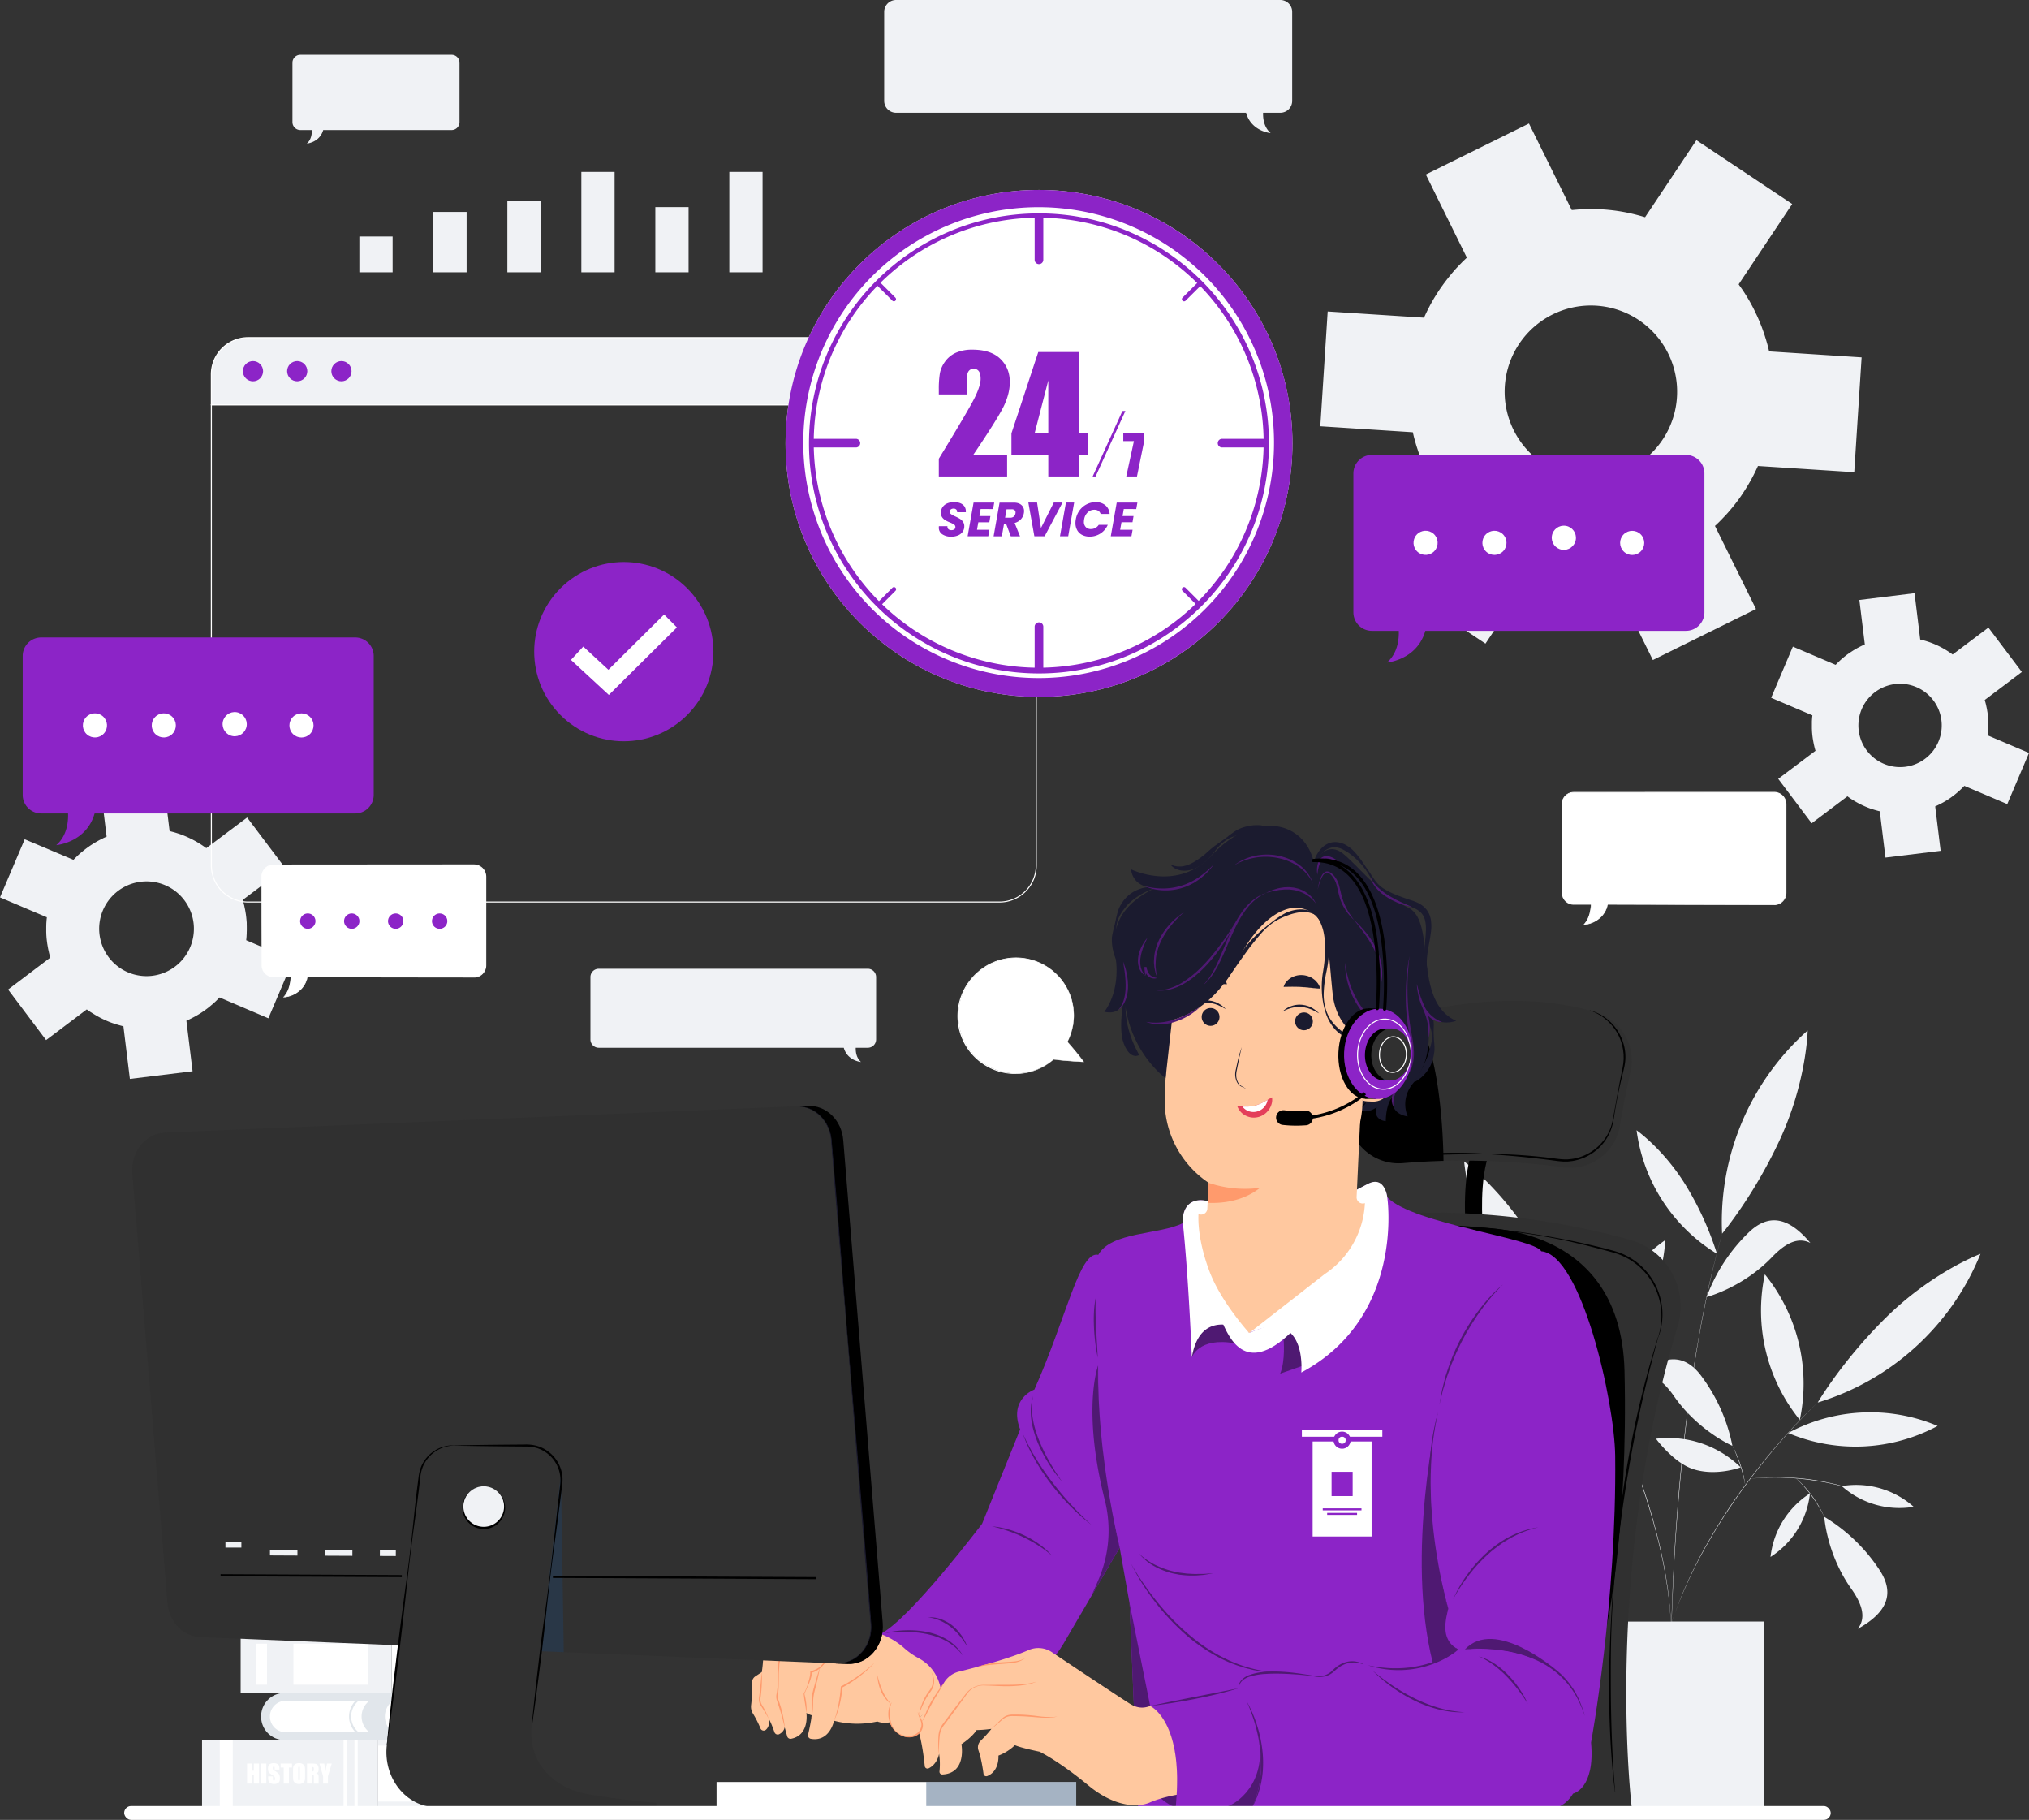 <svg xmlns="http://www.w3.org/2000/svg" viewBox="0 0 1927.8 1728.74"><rect x="0" y="0" width="1927.8" height="1728.74" fill="#333333" stroke="none"/><defs><style>.cls-1{isolation:isolate;}.cls-2{fill:#f0f2f5;}.cls-3{fill:#fff;}.cls-4{fill:#e1e6eb;}.cls-5{fill:#303030;}.cls-6{fill:#8c24c7;}.cls-7{fill:#4f1972;}.cls-8{fill:#f9a21b;}.cls-9{fill:#1b1b2f;}.cls-10{fill:#ffc89f;}.cls-11{fill:#ff9a6c;}.cls-12{fill:#e43f5a;}.cls-13{fill:#112e4c;}.cls-14{opacity:0.4;mix-blend-mode:multiply;}.cls-15{fill:#1f4168;}.cls-16{fill:#1b1a2e;}</style></defs><g class="cls-1"><g id="FRONT"><path class="cls-2" d="M1461.55,556.17c1.52.45,3,.9,4.59,1.29,1.09.33,2.21.61,3.34.86a3.28,3.28,0,0,0,.68.19c.81.2,1.59.36,2.37.53a2.16,2.16,0,0,0,.57.12l1.17.25h0c1.34.3,2.68.6,4,.85.83.17,1.66.31,2.49.46h0c2.09.39,4.18.74,6.29,1,.69.13,1.42.21,2.11.31h.15c1.8.23,3.57.44,5.37.61q5.65.54,11.35.73c1.78.06,3.59.09,5.37.08a.16.16,0,0,1,.15,0c.73,0,1.43,0,2.16,0l1.9-.05c.85,0,1.67,0,2.49-.08,1.83-.06,3.65-.17,5.46-.29,2.06-.13,4.13-.29,6.2-.51h0l40.65,82.21,98-48.45-39-78.93v0c.34-.3.65-.6,1-.9l2.15-2.05c.68-.63,1.34-1.29,1.94-1.95.84-.83,1.65-1.65,2.44-2.51.34-.35.69-.71,1-1.07a.57.57,0,0,0,.19-.19c1-1,1.88-2,2.8-3l.66-.72c.69-.8,1.39-1.63,2.11-2.43.54-.61,1-1.22,1.52-1.83a1.72,1.72,0,0,0,.16-.2,9.49,9.49,0,0,0,1-1.19c.73-.89,1.43-1.78,2.16-2.7.13-.19.29-.39.45-.58a2.5,2.5,0,0,1,.26-.33c.7-.89,1.37-1.82,2.07-2.76.2-.26.39-.53.61-.81.67-.92,1.35-1.87,2-2.83.25-.33.45-.64.67-1,.77-1.1,1.52-2.22,2.23-3.34,1-1.54,2-3.14,3-4.75.72-1.18,1.41-2.33,2.1-3.54a2.6,2.6,0,0,1,.26-.45,5.64,5.64,0,0,0,.49-.85q1.23-2.12,2.32-4.23,1.39-2.55,2.61-5.15c.94-1.84,1.82-3.71,2.64-5.58l91.51,5.9,7-109.07-87.89-5.67c0-.18-.06-.38-.11-.55-.45-2-1-4.07-1.51-6.06-.43-1.52-.86-3-1.32-4.53-.14-.47-.29-.91-.43-1.37h0c-.42-1.34-.83-2.66-1.27-4s-.93-2.71-1.41-4h0c-.15-.41-.29-.83-.44-1.24,0-.12-.09-.24-.14-.36h0c-.35-1-.7-1.92-1.08-2.85-.21-.54-.43-1.07-.64-1.6h0c-.16-.38-.31-.77-.47-1.16-.07-.24-.18-.45-.25-.63-.23-.55-.49-1.09-.72-1.64h0c-.47-1.08-.93-2.15-1.42-3.23s-.95-2-1.44-3h0c-.36-.76-.7-1.53-1.08-2.3s-.8-1.69-1.25-2.5a7,7,0,0,0-.41-.82c-.36-.72-.75-1.45-1.15-2.15s-.91-1.69-1.38-2.54c-.27-.46-.53-.91-.76-1.37-.56-.94-1.08-1.85-1.64-2.76-.42-.7-.84-1.4-1.27-2.07a10.45,10.45,0,0,0-.82-1.31.4.4,0,0,0-.13-.21c-.4-.67-.82-1.34-1.27-2-.56-.92-1.17-1.8-1.79-2.69a7.32,7.32,0,0,0-.56-.8c-.75-1.1-1.5-2.14-2.28-3.21,0-.06,0-.12-.1-.19a1,1,0,0,0-.19-.27.86.86,0,0,0-.22-.28h0l50.89-76.34-91-60.62L1563,224.13h0a10.7,10.7,0,0,0-1.43-.44,174.35,174.35,0,0,0-27.67-5.94,180.07,180.07,0,0,0-22.38-1.44c-1.32,0-2.64.08-4,.11-1,0-2,0-3,.08h0c-1.31.05-2.61.12-3.92.22-.76,0-1.53.11-2.3.17h0c-.69.05-1.37.09-2.07.16l-.88.08c-.68.07-1.35.1-2,.17l-40.65-82.22-98,48.45,39,79h0a7.28,7.28,0,0,0-.56.52c-.93.85-1.83,1.73-2.74,2.6-.56.52-1.09,1-1.59,1.59-.31.31-.62.64-.91.94-.81.8-1.56,1.57-2.31,2.39a5.3,5.3,0,0,0-.57.61c-1.19,1.21-2.32,2.45-3.39,3.7-.88,1-1.71,2-2.54,3l-.15.18-1,1.22c-.35.44-.73.88-1.08,1.33-.73.89-1.46,1.8-2.16,2.72-.19.23-.36.48-.55.7-.6.78-1.18,1.53-1.75,2.31s-1.18,1.56-1.7,2.35a.71.71,0,0,0-.1.14c-.45.58-.89,1.2-1.32,1.84-.28.39-.54.78-.83,1.18-.71,1-1.42,2.07-2.1,3.13-1,1.57-2,3.15-3,4.75-.81,1.32-1.6,2.64-2.36,4q-1.38,2.4-2.68,4.82a3,3,0,0,1-.27.54,3.73,3.73,0,0,1-.2.4q-1.1,2.07-2.11,4.16a9.37,9.37,0,0,0-.4.85c-.78,1.55-1.49,3.12-2.2,4.68a1.2,1.2,0,0,0-.17.34h0l-91.52-5.89-7,109.07,87.91,5.66h0c.13.65.27,1.3.46,2,.34,1.57.73,3.11,1.16,4.63s.9,3.27,1.38,4.88a1.49,1.49,0,0,0,.12.39c.44,1.43.87,2.83,1.37,4.24,0,.15.1.27.12.39.41,1.34.88,2.68,1.38,4,.17.48.32.93.49,1.38.22.65.45,1.28.73,1.91.39,1.11.82,2.16,1.28,3.24a12,12,0,0,0,.58,1.39c.43,1.08.88,2.19,1.37,3.24.2.48.41,1,.64,1.42a.58.58,0,0,0,.1.21c.79,1.8,1.64,3.58,2.52,5.33.52,1.12,1.09,2.23,1.69,3.33.34.66.7,1.33,1.07,2a19.09,19.09,0,0,0,1,1.94c.61,1.09,1.21,2.15,1.84,3.22,0,.06,0,.09.08.15.71,1.24,1.45,2.46,2.19,3.65.26.48.58,1,.9,1.46s.59.88.88,1.34a2.14,2.14,0,0,0,.13.19c.69,1.09,1.39,2.18,2.13,3.26,1,1.55,2.1,3.11,3.29,4.64l-50.89,76.34,91,60.63,48.84-73.27Zm-23.46-129.93a81.94,81.94,0,1,1,109.75,37.12A82,82,0,0,1,1438.09,426.24Z" transform="translate(0 -17.76)"/><path class="cls-2" d="M1755.92,774.68c.62.45,1.24.89,1.89,1.32.44.33.91.63,1.38.92a1.37,1.37,0,0,0,.29.2c.33.22.66.42,1,.62a.79.79,0,0,0,.24.15l.49.3h0c.57.35,1.13.7,1.7,1l1.06.61h0c.89.51,1.78,1,2.7,1.48.29.17.61.32.91.48l.07,0c.78.39,1.55.77,2.35,1.13q2.49,1.15,5.06,2.15c.8.31,1.62.62,2.43.9a.06.06,0,0,1,.07,0c.33.11.65.23,1,.33l.88.28,1.14.36c.85.26,1.69.51,2.54.74s1.93.53,2.91.76h0l5.4,44,52.42-6.42-5.18-42.24h0l.58-.26,1.31-.59c.41-.18.81-.38,1.19-.58s1-.49,1.52-.75l.63-.33a.23.23,0,0,0,.11-.06c.6-.3,1.18-.62,1.76-.94a4.23,4.23,0,0,0,.42-.22c.44-.25.89-.52,1.35-.77s.67-.39,1-.59l.1-.07a4.91,4.91,0,0,0,.64-.38c.48-.29.94-.59,1.42-.89a2.9,2.9,0,0,1,.29-.19l.17-.11c.47-.3.92-.61,1.39-.93l.41-.27c.45-.31.91-.64,1.36-1a5.48,5.48,0,0,0,.46-.34c.53-.37,1-.76,1.56-1.16.71-.54,1.43-1.11,2.12-1.69.52-.42,1-.84,1.52-1.28l.2-.16a3.65,3.65,0,0,0,.36-.31c.6-.51,1.17-1,1.73-1.56s1.37-1.27,2-1.93,1.42-1.4,2.1-2.12l40.78,17.32,20.65-48.61-39.18-16.64a2.51,2.51,0,0,0,0-.27c.12-1,.21-2,.28-3,0-.76.1-1.52.13-2.28,0-.23,0-.46,0-.69h0c0-.68.05-1.35.06-2s0-1.39,0-2.08h0v-.63a1.15,1.15,0,0,0,0-.19h0c0-.49,0-1,0-1.47,0-.28,0-.56,0-.83h0l0-.61c0-.12,0-.23,0-.32,0-.29,0-.58-.07-.87h0c0-.56-.08-1.13-.13-1.7s-.11-1.07-.17-1.61h0c-.05-.41-.08-.81-.13-1.22s-.09-.9-.16-1.35c0-.14,0-.28-.06-.43,0-.39-.11-.79-.18-1.17s-.15-.92-.23-1.38c0-.25-.09-.5-.12-.74-.11-.52-.2-1-.31-1.52s-.16-.78-.25-1.15a4.18,4.18,0,0,0-.16-.73.21.21,0,0,0,0-.12c-.07-.37-.16-.74-.26-1.12s-.24-1-.38-1.51a2.81,2.81,0,0,0-.13-.45c-.16-.62-.34-1.22-.52-1.83,0,0,0-.06,0-.1a.53.53,0,0,0,0-.16.4.4,0,0,0-.06-.16h0L1921,656.08l-31.77-42.19-34,25.61h0l-.58-.43a84,84,0,0,0-11.67-7.13,85.8,85.8,0,0,0-10-4.23c-.6-.22-1.21-.39-1.82-.59s-.93-.31-1.4-.45h0l-1.82-.53-1.08-.28h0l-1-.25-.42-.11-1-.25-5.39-44-52.42,6.43,5.18,42.24h0a2,2,0,0,0-.33.14c-.56.24-1.12.5-1.67.75-.34.15-.66.3-1,.47l-.56.28c-.5.24-1,.47-1.44.72l-.36.19c-.73.36-1.45.75-2.14,1.14s-1.09.63-1.62.95l-.1.05-.67.39c-.23.15-.48.29-.71.43-.47.29-.95.59-1.42.9l-.36.23-1.17.78c-.4.25-.79.52-1.15.79l-.06,0-.9.63c-.19.13-.37.27-.57.4-.49.36-1,.72-1.46,1.1-.72.55-1.42,1.11-2.12,1.68s-1.16,1-1.72,1.45-1.34,1.17-2,1.77a1.94,1.94,0,0,1-.21.2,1.1,1.1,0,0,1-.16.15l-1.62,1.56c-.11.11-.23.21-.32.32-.6.59-1.18,1.19-1.76,1.79l-.13.12h0L1703.45,632l-20.65,48.61L1722,697.28h0c0,.31-.09.63-.11,1-.1.77-.16,1.54-.21,2.3s-.11,1.64-.15,2.45a1.28,1.28,0,0,0,0,.19c0,.73,0,1.43,0,2.15a1.21,1.21,0,0,1,0,.2c0,.68,0,1.37,0,2,0,.25,0,.48,0,.71s0,.66,0,1c0,.57,0,1.12.07,1.68a6,6,0,0,0,0,.73c0,.56.06,1.14.11,1.69,0,.26,0,.51.07.75a.13.13,0,0,0,0,.11c.07.95.17,1.9.29,2.84.06.59.14,1.19.24,1.79,0,.35.11.71.17,1.08a7.9,7.9,0,0,0,.17,1c.1.59.2,1.17.32,1.76,0,0,0,0,0,.08q.19,1,.42,2c0,.27.11.54.17.81s.13.5.19.76l0,.1c.14.61.28,1.22.45,1.83.22.87.46,1.75.76,2.64l-35.42,26.68,31.78,42.18,34-25.6Zm10.08-63a39.59,39.59,0,1,1,44.11,34.48A39.6,39.6,0,0,1,1766,711.68Z" transform="translate(0 -17.76)"/><path class="cls-2" d="M83.11,977.09c.7.51,1.41,1,2.14,1.5.51.37,1,.72,1.58,1a1.72,1.72,0,0,0,.32.23c.38.25.75.47,1.13.7a1,1,0,0,0,.27.17c.19.12.38.22.56.34h0c.64.4,1.28.8,1.93,1.17l1.21.7h0c1,.57,2,1.14,3.07,1.68.34.19.7.36,1,.54l.08,0c.89.45,1.77.88,2.67,1.3q2.83,1.31,5.75,2.44c.91.35,1.84.69,2.77,1a.06.06,0,0,1,.07,0c.38.13.74.26,1.13.37l1,.32,1.3.42c1,.29,1.92.57,2.88.83s2.19.61,3.3.87h0l6.13,50,59.58-7.3-5.88-48h0l.67-.3,1.48-.67a14.26,14.26,0,0,0,1.36-.66c.59-.27,1.16-.55,1.72-.85.25-.12.49-.25.72-.38a.32.32,0,0,0,.13-.06c.68-.34,1.34-.7,2-1.07a4.23,4.23,0,0,0,.47-.25l1.54-.88c.39-.21.77-.44,1.12-.67l.12-.07a5.64,5.64,0,0,0,.73-.44l1.61-1c.1-.08.22-.15.34-.23l.19-.12,1.58-1.06c.14-.09.29-.2.46-.3l1.55-1.1c.19-.13.35-.26.52-.39.6-.42,1.19-.87,1.77-1.32.81-.61,1.63-1.26,2.41-1.92.59-.48,1.15-1,1.73-1.45l.22-.19a3.58,3.58,0,0,0,.41-.35c.68-.58,1.33-1.17,2-1.77.79-.71,1.56-1.45,2.29-2.2s1.61-1.59,2.38-2.41L255,985.07l23.47-55.25-44.52-18.91c0-.1,0-.21,0-.31.14-1.14.24-2.28.32-3.41,0-.87.11-1.73.14-2.59,0-.26,0-.52,0-.79h0c0-.76.06-1.53.07-2.28s0-1.57,0-2.36h0c0-.24,0-.48,0-.72v-.21h0c0-.56,0-1.12-.05-1.68,0-.31,0-.63,0-.94h0l0-.69c0-.14,0-.26,0-.37,0-.33,0-.66-.07-1h0c0-.65-.09-1.29-.15-1.94s-.13-1.22-.19-1.83h0c0-.46-.09-.92-.15-1.39s-.1-1-.19-1.52a4.26,4.26,0,0,0-.06-.5c-.06-.44-.13-.89-.21-1.32s-.16-1.05-.25-1.57c-.06-.29-.11-.57-.15-.85-.11-.59-.22-1.15-.34-1.73s-.19-.88-.28-1.3a7,7,0,0,0-.19-.83.21.21,0,0,0,0-.13c-.08-.42-.18-.85-.3-1.28s-.27-1.14-.43-1.71a3.75,3.75,0,0,0-.15-.52c-.19-.71-.39-1.38-.59-2.08,0,0,0-.06,0-.11a.42.42,0,0,0,0-.18.48.48,0,0,0-.06-.18h0l40.25-30.32-36.11-47.95L196,823.44h0a7.5,7.5,0,0,0-.66-.49,95.9,95.9,0,0,0-13.27-8.1A98.43,98.43,0,0,0,170.75,810c-.68-.24-1.38-.44-2.07-.66-.53-.18-1.05-.35-1.59-.51h0c-.69-.21-1.38-.42-2.07-.6-.4-.12-.82-.22-1.23-.33h0l-1.1-.3-.48-.11-1.07-.29-6.13-50-59.58,7.3,5.88,48h0a3.52,3.52,0,0,0-.39.16c-.63.27-1.26.56-1.89.85-.38.17-.75.34-1.11.54l-.64.32c-.57.26-1.1.52-1.64.82a3,3,0,0,0-.4.21c-.84.41-1.65.85-2.43,1.3-.63.34-1.24.71-1.85,1.07l-.11.06-.77.44-.8.5c-.54.33-1.08.67-1.61,1l-.41.26c-.46.29-.89.58-1.33.88s-.9.59-1.31.9l-.07.06c-.34.22-.69.46-1,.72l-.65.45c-.55.41-1.11.82-1.66,1.25-.82.62-1.61,1.26-2.41,1.91s-1.31,1.08-2,1.64-1.53,1.34-2.27,2a1.31,1.31,0,0,1-.24.23l-.17.17c-.63.58-1.25,1.17-1.85,1.77-.12.12-.26.24-.37.37-.68.66-1.33,1.34-2,2l-.15.15h0L23.47,815,0,870.21l44.53,18.91h0c-.05.36-.1.72-.12,1.09-.11.88-.19,1.75-.24,2.62S44,894.7,44,895.62a.55.55,0,0,0,0,.22c0,.82-.06,1.63-.06,2.45,0,.08,0,.15,0,.22,0,.77,0,1.55,0,2.31,0,.28,0,.54,0,.8a10.65,10.65,0,0,0,0,1.13c0,.64,0,1.27.08,1.91a5.64,5.64,0,0,0,0,.82c0,.64.06,1.3.12,1.93,0,.29,0,.57.07.85a.27.27,0,0,0,0,.13c.08,1.08.2,2.16.34,3.22.06.67.15,1.36.27,2,0,.41.12.82.19,1.23a10.3,10.3,0,0,0,.19,1.2c.11.67.23,1.33.36,2,0,0,0,0,0,.09.14.77.3,1.54.47,2.29.05.3.12.61.2.92l.21.85,0,.13c.17.69.33,1.38.52,2.07.25,1,.52,2,.86,3L7.69,957.74l36.11,48,38.63-29.1Zm11.46-71.6a45,45,0,1,1,50.13,39.18A45,45,0,0,1,94.57,905.49Z" transform="translate(0 -17.76)"/><rect class="cls-2" x="692.95" y="163.32" width="31.59" height="95.37"/><rect class="cls-2" x="622.65" y="196.75" width="31.59" height="61.94"/><rect class="cls-2" x="552.35" y="163.32" width="31.59" height="95.37"/><rect class="cls-2" x="482.05" y="190.65" width="31.59" height="68.04"/><rect class="cls-2" x="411.75" y="201.33" width="31.59" height="57.36"/><rect class="cls-2" x="341.45" y="224.67" width="31.59" height="34.02"/><path class="cls-2" d="M1881.68,1208.84s-46,17.23-90,60.7c-41.74,41.26-64.64,80.53-64.64,80.53a243,243,0,0,0,154.66-141.23Z" transform="translate(0 -17.76)"/><path class="cls-2" d="M1769.23,1359.54A163.93,163.93,0,0,0,1699,1379h0a165,165,0,0,0,142-6.7A163.75,163.75,0,0,0,1769.23,1359.54Z" transform="translate(0 -17.76)"/><path class="cls-2" d="M1676.82,1228.28a164.83,164.83,0,0,0,33.2,138.27,165,165,0,0,0-33.2-138.27Z" transform="translate(0 -17.76)"/><path class="cls-2" d="M1765.12,1565.05c29.34-16.29,34.69-34.61,20.7-55.88a163.94,163.94,0,0,0-52.52-50.57s2.15,35.32,25.59,68.28C1770.6,1543.34,1772.48,1555.49,1765.12,1565.05Z" transform="translate(0 -17.76)"/><path class="cls-2" d="M1750.39,1429.36c-.68-.19-1.35-.38-2-.55l-3.47-.92c-1.17-.29-2.33-.55-3.5-.83l-1.75-.42-1.76-.37-3.52-.75q-7-1.38-14.18-2.37a252.38,252.38,0,0,0-28.67-2.08,202.66,202.66,0,0,0-28.41,1.38c.21-.28.42-.57.64-.85q9.6-12.7,19.84-24.93t21.08-23.9q5.4-5.87,11-11.54c3.72-3.79,7.49-7.54,11.38-11.16-3.92,3.59-7.71,7.32-11.46,11.08s-7.44,7.59-11.07,11.47q-10.87,11.66-21.15,23.86t-19.91,24.9q-2.68,3.52-5.31,7.1a85.66,85.66,0,0,0-1.68-9.51c-.77-3.21-1.67-6.4-2.71-9.53s-2.2-6.24-3.48-9.28-2.66-6.06-4.21-9c.7,1.5,1.37,3,2,4.52s1.27,3,1.88,4.58c1.21,3.06,2.35,6.16,3.37,9.29s2,6.29,2.81,9.48l.59,2.39c.19.81.35,1.62.52,2.42.37,1.53.59,3.08.89,4.62q-6.84,9.26-13.3,18.77c-1.51,2.19-3,4.42-4.41,6.64s-2.94,4.43-4.33,6.69l-4.24,6.75-4.11,6.84c-.68,1.14-1.38,2.27-2,3.42l-2,3.46-2,3.46c-.65,1.16-1.33,2.3-2,3.48l-3.8,7-.94,1.75-.91,1.77-1.82,3.55c-2.47,4.71-4.71,9.53-7,14.31-1.13,2.41-2.19,4.85-3.28,7.27l-1.63,3.63c-.54,1.22-1,2.45-1.54,3.68l-3,7.37-2.83,7.45-1.41,3.73-1.3,3.77-1.65,4.81h-.32q.3-9.81.68-19.6,1-25.18,2.54-50.33t3.71-50.26Q1596.5,1423,1598,1408a46,46,0,0,0,9.88,5c22.14,7.65,46-1.39,46-1.39a98.65,98.65,0,0,0-53.43-26.76l1.09-9.62,1.53-12.5.36-2.87c20.62,21.83,42.56,31.31,42.56,31.31h0a163.87,163.87,0,0,0-29.73-66.57,52.07,52.07,0,0,0-6.8-7.55l.65-4.21,1-6.23,1-6.21,1-6.21c.35-2.07.69-4.14,1.08-6.2l2.26-12.4c.36-2.07.77-4.12,1.18-6.18l1.22-6.18,1.22-6.18c.4-2.06.86-4.11,1.29-6.17l.24-1.1c1.36-.35,34.79-9.33,62.17-38,14-14.59,25.55-18.73,36.32-13.3-21.51-25.75-40.51-27.56-58.77-9.82a163.86,163.86,0,0,0-39.65,60.74l2.33-10.88q3.35-15,7.14-29.82l.13.08h0l-.08-.27q2.42-9.46,5-18.87h0s29.33-34.73,54.24-87.88c26.24-56,27.07-105.14,27.07-105.14a242.95,242.95,0,0,0-81.31,193c-1.76,6.22-3.43,12.46-5,18.71a294.61,294.61,0,0,0-28.19-62.52c-21.16-35.51-48.06-54.39-48.06-54.39a162.37,162.37,0,0,0,76.17,117.21q-3.86,14.86-7.28,29.83l-2.66,12.31c-.44,2.06-.9,4.11-1.31,6.17l-1.23,6.18-1.22,6.17c-.42,2.06-.83,4.12-1.2,6.19L1614,1288q-2.57,14.4-4.81,28.85c-14-12.38-31-10.45-52.49,8.32,11.49-3.68,22.28,2.22,33.79,18.82a138.23,138.23,0,0,0,12.62,15.57q-1.62,12.63-3.06,25.29a97.47,97.47,0,0,0-26.57-.41c-.44-.21,10.59,14.44,24.13,23.39q-1.5,15-2.79,30.1-2.1,25.11-3.63,50.27-2.12,34.95-3.06,69.95h-.64l-.34-5.95-.12-2.16-.07-1.09-.1-1.08-.4-4.32-.39-4.33-.2-2.16-.27-2.16-1.07-8.62-.13-1.08-.17-1.07-.34-2.15-.67-4.29-.67-4.29-.79-4.27c-.54-2.85-1-5.7-1.61-8.54l-1.8-8.5a586,586,0,0,0-19.12-66.78q-5.77-16.4-12.28-32.51t-13.76-31.91c-6.39-13.95-13.13-27.76-20.34-41.31a164.85,164.85,0,0,0,69.41-123.89,164.91,164.91,0,0,0-69.55,123.62c-3.63-6.8-7.36-13.55-11.25-20.21,2.92,5,5.7,10.08,8.43,15.18.95,1.76,1.87,3.54,2.8,5.31,0,0,0,.08,0,.11h0l0,0q2.61,5,5.17,10,7.83,15.49,15,31.32,5.46,12,10.52,24.19a205.86,205.86,0,0,0-27.09-8.7,262.15,262.15,0,0,0-28.21-5.5q-7.12-.92-14.3-1.46l-3.58-.22-1.8-.1-1.79-.07c-1.2,0-2.4-.1-3.6-.12l-3.59,0c-1.2,0-2.39,0-3.59,0s-2.4,0-3.59,0c-2.4.1-4.79.15-7.18.33-4.79.28-9.55.84-14.29,1.45a164.81,164.81,0,0,0-141.46,14.48c-1,0,41.06,22.69,72.31,19.68,39-3.76,69.15-34.16,69.15-34.16h0c4.75-.54,9.52-1,14.3-1.23,2.39-.17,4.78-.2,7.17-.29,1.2,0,2.39,0,3.59,0s2.39,0,3.59,0l3.59.07,3.58.15,1.79.07,1.79.12,3.58.23c4.77.38,9.53.9,14.27,1.53a261.29,261.29,0,0,1,28.19,5.35q7,1.73,13.84,3.83c4.49,1.38,9,2.86,13.33,4.58q1.61,3.85,3.17,7.73,6.49,16.11,12.2,32.51a587.93,587.93,0,0,1,19.25,66.7l1.82,8.49c.58,2.84,1.08,5.69,1.62,8.53l.8,4.27.68,4.29.68,4.29.34,2.14.17,1.07.14,1.08,1.13,8.61.28,2.15.21,2.16.43,4.33.42,4.32.11,1.08.07,1.08.14,2.17.37,5.94h-88.2v30.1h0v1.34h0v145.3H1676V1558.1h-87.42l1.68-4.79,1.32-3.76,1.44-3.72,2.88-7.43,3.09-7.34c.52-1.23,1-2.46,1.55-3.67l1.64-3.63c1.1-2.42,2.16-4.86,3.29-7.26,2.33-4.77,4.57-9.59,7.06-14.28l1.82-3.55.91-1.77,1-1.75,3.81-7c.63-1.17,1.3-2.32,2-3.47l2-3.45,2-3.46c.67-1.15,1.37-2.28,2-3.41l4.12-6.82,4.25-6.74c1.4-2.26,2.89-4.45,4.35-6.68s2.9-4.44,4.42-6.62c5.72-8.52,11.74-16.85,17.91-25,4.66-.54,9.35-.81,14-1s9.57-.21,14.36-.12q7.48.15,14.94.77a101.35,101.35,0,0,1,7.75,7.9c1.84,2.09,3.63,4.22,5.33,6.43a82.48,82.48,0,0,0-37.3,60.26,82.34,82.34,0,0,0,37.46-60.07c.59.77,1.16,1.54,1.73,2.32s1.13,1.54,1.68,2.33,1.12,1.55,1.63,2.36l1.57,2.41c.26.4.52.81.76,1.22l.74,1.23c2,3.25,3.78,6.66,5.52,10.08l-1.2-2.61c-.41-.87-.8-1.75-1.26-2.59l-1.34-2.55c-.43-.86-1-1.67-1.42-2.51a107.16,107.16,0,0,0-13.65-18.54c-1.29-1.41-2.64-2.79-4-4.13s-2.59-2.42-4-3.54q6.84.55,13.65,1.46,7.11,1,14.17,2.3l3.52.72,1.76.37,1.75.4,3.49.82,3.48.89,1.87.5a82.41,82.41,0,0,0,68.14,19.49,82.44,82.44,0,0,0-67.9-19.72Z" transform="translate(0 -17.76)"/><path class="cls-2" d="M1391.09,1121.06a243,243,0,0,0,110.39,178s-11.35-44-40.29-95.08C1430.7,1150.16,1391.09,1121.06,1391.09,1121.06Z" transform="translate(0 -17.76)"/><path class="cls-2" d="M1520.07,1334.37a164.89,164.89,0,0,0-134.85-45.11,165,165,0,0,0,134.85,45.11Z" transform="translate(0 -17.76)"/><path class="cls-2" d="M1502.6,1416a81.91,81.91,0,0,0-17.41-31.76c2.24-1.65,4.54-3.22,6.88-4.72a100.51,100.51,0,0,1,10-5.7c-1.77.75-3.48,1.63-5.18,2.52s-3.36,1.88-5,2.89a107.13,107.13,0,0,0-18.18,14.12c-.68.68-1.39,1.32-2,2l-2,2.08c-.67.69-1.29,1.43-1.91,2.16l-1.88,2.18c2.61-2.81,5.23-5.62,8.06-8.2l1-1c.35-.33.7-.65,1.07-1l2.16-1.9c.71-.63,1.48-1.21,2.21-1.82s1.48-1.22,2.25-1.79,1.52-1.18,2.3-1.76a82.31,82.31,0,0,0,19.7,68A81.92,81.92,0,0,0,1502.6,1416Z" transform="translate(0 -17.76)"/><path class="cls-2" d="M1406.3,1495.54c-4.48-11.2.64-22.38,16.39-35,31.53-25.33,43.2-58.73,43.2-58.73a164,164,0,0,0-64.3,34.37C1382.35,1452.8,1382.51,1471.88,1406.3,1495.54Z" transform="translate(0 -17.76)"/><path class="cls-2" d="M851.37,17.76h365.08A11.28,11.28,0,0,1,1227.72,29v84.62a11.28,11.28,0,0,1-11.27,11.28h-16.37c-.17,4.77.54,13.58,7.19,19.3,0,0-18.3-1.48-23.36-19.3H851.37a11.28,11.28,0,0,1-11.28-11.28V29A11.28,11.28,0,0,1,851.37,17.76Z" transform="translate(0 -17.76)"/><path class="cls-2" d="M568.88,938H824.53a7.9,7.9,0,0,1,7.89,7.9v59.26a7.89,7.89,0,0,1-7.89,7.89H813.06c-.12,3.34.38,9.51,5,13.52,0,0-12.82-1-16.36-13.52H568.88a7.89,7.89,0,0,1-7.89-7.89V945.92A7.9,7.9,0,0,1,568.88,938Z" transform="translate(0 -17.76)"/><path class="cls-2" d="M429.11,69.85H285.39a7.52,7.52,0,0,0-7.52,7.52v56.41a7.52,7.52,0,0,0,7.52,7.51H296.3c.11,3.18-.36,9.06-4.79,12.87,0,0,12.2-1,15.57-12.87h122a7.52,7.52,0,0,0,7.52-7.51V77.37A7.52,7.52,0,0,0,429.11,69.85Z" transform="translate(0 -17.76)"/><rect class="cls-3" x="359.26" y="1652.92" width="132.7" height="63.65"/><rect class="cls-2" x="191.97" y="1652.92" width="167.29" height="63.65"/><rect class="cls-2" x="359.26" y="1652.92" width="136.97" height="5.23"/><rect class="cls-2" x="432.57" y="1669.9" width="61.42" height="1.31"/><rect class="cls-2" x="359.26" y="1711.34" width="136.97" height="5.23"/><rect class="cls-3" x="208.83" y="1652.92" width="12.34" height="63.65"/><rect class="cls-3" x="336.8" y="1652.92" width="3.08" height="63.65"/><rect class="cls-3" x="326.44" y="1652.92" width="3.08" height="63.65"/><polygon class="cls-2" points="491.02 1694.43 477.17 1694.43 464.3 1671.21 478.15 1671.21 491.02 1694.43"/><path class="cls-3" d="M246.12,1693v19h-4.94v-8H239.7v8h-4.95v-19h4.95v6.8h1.48V1693Z" transform="translate(0 -17.76)"/><path class="cls-3" d="M253.05,1693v19h-4.94v-19Z" transform="translate(0 -17.76)"/><path class="cls-3" d="M265.52,1698.75h-4.6v-1.41a2.89,2.89,0,0,0-.17-1.25.66.66,0,0,0-.59-.27.76.76,0,0,0-.68.36,2.15,2.15,0,0,0-.22,1.11,3.16,3.16,0,0,0,.25,1.43,3.76,3.76,0,0,0,1.4,1.16,14.12,14.12,0,0,1,4.16,3.22,7.39,7.39,0,0,1,.86,4.05,7.09,7.09,0,0,1-.48,3,3.72,3.72,0,0,1-1.84,1.61,7.32,7.32,0,0,1-3.17.65,7.13,7.13,0,0,1-3.39-.75,3.72,3.72,0,0,1-1.84-1.91,10.13,10.13,0,0,1-.43-3.3v-1.25h4.59v2.31a3,3,0,0,0,.2,1.38.74.74,0,0,0,.68.3.82.82,0,0,0,.74-.38,2.24,2.24,0,0,0,.24-1.15,3.53,3.53,0,0,0-.46-2.2,14.14,14.14,0,0,0-2.31-1.73A22.31,22.31,0,0,1,256,1702a4.14,4.14,0,0,1-1-1.53,8.79,8.79,0,0,1,.17-5.68,3.71,3.71,0,0,1,1.8-1.58,7.19,7.19,0,0,1,3-.57,7.93,7.93,0,0,1,3.28.62,3.45,3.45,0,0,1,1.79,1.57,8.13,8.13,0,0,1,.45,3.21Z" transform="translate(0 -17.76)"/><path class="cls-3" d="M277.44,1693v3.8H274.5V1712h-4.94V1696.8h-2.93V1693Z" transform="translate(0 -17.76)"/><path class="cls-3" d="M289.86,1704.13c0,1.91,0,3.27-.13,4.06a4.52,4.52,0,0,1-.85,2.18,4.46,4.46,0,0,1-1.92,1.51,6.82,6.82,0,0,1-2.82.53,7,7,0,0,1-2.74-.5,4.58,4.58,0,0,1-2.84-3.67c-.09-.78-.14-2.15-.14-4.11v-3.25c0-1.91.05-3.26.14-4.06a4.51,4.51,0,0,1,2.76-3.69,6.89,6.89,0,0,1,2.82-.53,7.06,7.06,0,0,1,2.75.5,4.55,4.55,0,0,1,2.83,3.67,38.41,38.41,0,0,1,.14,4.11Zm-4.94-6.25a5.7,5.7,0,0,0-.15-1.69.58.58,0,0,0-.6-.37.69.69,0,0,0-.6.3,4.37,4.37,0,0,0-.2,1.76v8.88a8.9,8.9,0,0,0,.13,2,.59.59,0,0,0,.63.38.61.61,0,0,0,.65-.44,9.75,9.75,0,0,0,.14-2.13Z" transform="translate(0 -17.76)"/><path class="cls-3" d="M291.71,1693h3.5a26.84,26.84,0,0,1,4.74.27,3.28,3.28,0,0,1,2,1.38,6.27,6.27,0,0,1,.78,3.54,5.6,5.6,0,0,1-.55,3,2.91,2.91,0,0,1-2.18.92,3.78,3.78,0,0,1,2,1,3,3,0,0,1,.62,1.12,16.57,16.57,0,0,1,.13,2.82v5h-4.59v-6.32a4.36,4.36,0,0,0-.25-1.89q-.24-.36-1.26-.36V1712h-4.94Zm4.94,3.25v4.23a2.19,2.19,0,0,0,1.17-.23c.22-.15.34-.65.34-1.49v-1a1.58,1.58,0,0,0-.33-1.19A1.82,1.82,0,0,0,296.65,1696.25Z" transform="translate(0 -17.76)"/><path class="cls-3" d="M315.2,1693l-3.61,12.13V1712H307v-6.88L303.53,1693h4.55q1.07,5.57,1.2,7.49.41-3,1.38-7.49Z" transform="translate(0 -17.76)"/><rect class="cls-3" x="372.27" y="1553.53" width="113.92" height="54.65"/><rect class="cls-2" x="228.65" y="1553.53" width="143.62" height="54.65"/><rect class="cls-2" x="372.27" y="1553.53" width="117.59" height="4.49"/><rect class="cls-2" x="435.21" y="1568.11" width="52.73" height="1.12"/><rect class="cls-2" x="372.27" y="1603.69" width="117.59" height="4.49"/><rect class="cls-3" x="243.13" y="1561.38" width="10.59" height="38.94"/><rect class="cls-3" x="278.79" y="1561.38" width="70.97" height="38.94"/><polygon class="cls-2" points="485.39 1589.17 473.5 1589.17 462.45 1569.24 474.34 1569.24 485.39 1589.17"/><path class="cls-4" d="M270.27,1608.18H455a0,0,0,0,1,0,0v44.74a0,0,0,0,1,0,0H270.27a22.16,22.16,0,0,1-22.16-22.16v-.43A22.16,22.16,0,0,1,270.27,1608.18Z"/><path class="cls-3" d="M384.38,1611.85h74.57a0,0,0,0,1,0,0v37.39a0,0,0,0,1,0,0H384.38a18.69,18.69,0,0,1-18.69-18.69v0A18.69,18.69,0,0,1,384.38,1611.85Z"/><rect class="cls-4" x="365.68" y="1608.18" width="96.27" height="3.68"/><rect class="cls-4" x="417.21" y="1620.12" width="43.17" height="0.92"/><rect class="cls-4" x="365.68" y="1649.24" width="96.27" height="3.68"/><path class="cls-3" d="M351,1663.23H271.39a14.92,14.92,0,1,1,0-29.84H351a18.69,18.69,0,0,0,0,29.84Z" transform="translate(0 -17.76)"/><path class="cls-4" d="M340.7,1665.48a1,1,0,0,1-.6-.2,21.25,21.25,0,0,1-2.23-32,22.84,22.84,0,0,1,2.22-1.94,1,1,0,0,1,1.2,1.59,19.8,19.8,0,0,0-2,1.75,19.27,19.27,0,0,0,2,29,1,1,0,0,1,.19,1.4A1,1,0,0,1,340.7,1665.48Z" transform="translate(0 -17.76)"/><path d="M1392.64,1184c-.18-2-4.27-49.51,8.1-79.06l15,6.26c-10.84,25.88-7,70.9-6.9,71.35Z" transform="translate(0 -17.76)"/><path class="cls-5" d="M1550.38,1734.84s-27.39-222.3,43.58-457.1a65.55,65.55,0,0,0-45-82.15c-66.33-18.58-177-38.52-301.9-15.74a65.55,65.55,0,0,0-53.71,60.42c-6.16,99.81-13,330.66,46.15,494.57Z" transform="translate(0 -17.76)"/><path class="cls-5" d="M1549.13,1036.25q-5.94,25.7-9.88,50.37a48.12,48.12,0,0,1-54.1,40,693.19,693.19,0,0,0-72.07-6h0c-13.2-.42-27.1-.49-41.58-.08q-17.06.46-35.14,1.88l-3.32.27a48.2,48.2,0,0,1-52.12-52.81c1.72-17.09,3.55-31.86,5.17-43.59A48.08,48.08,0,0,1,1306.69,993l.11-.08a48.29,48.29,0,0,1,13.53-6.37q10.7-3.14,20.9-5.65c80.74-19.93,139-12.33,174.85-1.65A48.1,48.1,0,0,1,1549.13,1036.25Z" transform="translate(0 -17.76)"/><path d="M1392.64,1184s147.27-12.39,150.84,136-16.71,241.46-16.71,241.46S1551.25,1221.07,1392.64,1184Z" transform="translate(0 -17.76)"/><path d="M1371.49,1120.48q-17.06.46-35.14,1.88l-3.32.27a48.2,48.2,0,0,1-52.12-52.81c1.72-17.09,3.55-31.86,5.17-43.59A48.08,48.08,0,0,1,1306.69,993l.11-.08a48.29,48.29,0,0,1,13.53-6.37q10.7-3.14,20.9-5.65C1369.08,1007.85,1371.33,1104.24,1371.49,1120.48Z" transform="translate(0 -17.76)"/><path d="M1413.12,1114c-17,.09-33.91.34-50.84.88-8.47.2-17,.42-25.4,1l-3.17.24c-1.07,0-2.13.13-3.2.15s-2.14,0-3.2,0l-1.6-.08-1.59-.17a56.43,56.43,0,0,1-6.32-1.1,47.35,47.35,0,0,1-6.12-2,46.17,46.17,0,0,1-20.29-15.49,47.31,47.31,0,0,1-6.25-11.34,46.21,46.21,0,0,1-2.84-12.66,60.58,60.58,0,0,1,.6-12.87l1.56-12.64c1.13-8.41,2.38-16.81,3.86-25.17l.2,0-2.5,25.32-1.2,12.66c-.18,2.11-.41,4.23-.52,6.29-.07,1,0,2.07,0,3.11s.07,2.07.17,3.1a46.12,46.12,0,0,0,8.49,23.06A47.2,47.2,0,0,0,1312.1,1112a42.63,42.63,0,0,0,12.1,3.37l1.57.19,1.57.1c1.05.09,2.11.06,3.16.08,2.1,0,4.21-.24,6.33-.42l12.68-1.13c4.23-.33,8.46-.67,12.7-.91,8.48-.47,17-.59,25.47-.5s17,.42,25.45,1.08Z" transform="translate(0 -17.76)"/><path d="M1510.41,977.44a45.08,45.08,0,0,1,14.66,6.93,46.07,46.07,0,0,1,11.37,11.72,47.78,47.78,0,0,1,6.61,15,44.5,44.5,0,0,1,.91,16.38,77.1,77.1,0,0,1-1.65,8l-1.89,7.87-1.8,7.89c-.57,2.63-1.11,5.28-1.64,7.92-1.09,5.29-2,10.6-2.88,15.93l-.65,4-.3,2-.39,2a45.65,45.65,0,0,1-2.17,7.87,46.24,46.24,0,0,1-21.12,24.35,47.84,47.84,0,0,1-15.55,5.34c-1.37.16-2.74.34-4.12.47l-4.14.05c-2.75-.15-5.52-.43-8.16-.82-21.36-2.87-42.83-4.91-64.38-6.29v-.2a521.74,521.74,0,0,1,64.64,4.44c2.71.39,5.32.63,8,.76l4,0,3.94-.42a45.61,45.61,0,0,0,15-4.94,46.31,46.31,0,0,0,21-23.09c2-4.93,2.94-10.25,3.83-15.58l2.9-15.94,3-15.92,1.61-7.94c.59-2.65,1-5.26,1.36-7.89.09-1.32.23-2.64.29-4l-.08-4-.44-4c-.2-1.3-.5-2.6-.74-3.9a46.05,46.05,0,0,0-6.19-14.56,47.59,47.59,0,0,0-24.8-19.3Z" transform="translate(0 -17.76)"/><path d="M1576.18,1285.34a63.81,63.81,0,0,0,1.57-27.43,63.1,63.1,0,0,0-10.13-25.38,62,62,0,0,0-19.89-18.61,64.2,64.2,0,0,0-12.5-5.58c-2.17-.72-4.43-1.29-6.66-1.91l-6.7-1.82-13.46-3.5c-4.5-1.11-9-2.14-13.53-3.22s-9.06-2-13.59-2.94c-2.26-.5-4.54-.92-6.83-1.33l-6.84-1.25c-4.55-.87-9.13-1.6-13.72-2.27s-9.17-1.41-13.78-1.93-9.2-1.19-13.81-1.64l-13.85-1.27a679.59,679.59,0,0,0-111.06.09c-4.62.41-9.24.75-13.84,1.24l-13.8,1.66-6.9.82-6.86,1.07-13.74,2.14a63,63,0,0,0-44.56,29.62l-.17-.1a62.66,62.66,0,0,1,44.46-31.06l13.74-2.33,6.87-1.16,6.91-.91,13.83-1.77c4.62-.5,9.26-.85,13.88-1.28s9.26-.88,13.9-1.06l13.92-.73c2.32-.15,4.65-.13,7-.18l7-.12c4.65-.07,9.29-.19,13.94,0l13.94.23c4.64.17,9.28.44,13.92.66,2.32.12,4.64.21,7,.35l7,.57,6.94.57c2.32.19,4.63.36,6.94.64,18.49,1.81,36.87,4.48,55.18,7.52,9.15,1.54,18.27,3.3,27.38,5.11,4.54,1,9.09,1.93,13.62,3s9,2.11,13.55,3.25l6.73,1.79c2.25.61,4.49,1.16,6.74,1.88a60,60,0,0,1,12.86,5.74,62.81,62.81,0,0,1,30.17,45.35,62.31,62.31,0,0,1-2.42,27.64Z" transform="translate(0 -17.76)"/><path d="M1534.5,1720.32c-2.41-18.17-3.69-36.47-4.63-54.77-.4-9.15-.73-18.31-.92-27.48-.1-4.58-.17-9.16-.15-13.74s0-9.16,0-13.75c.58-36.65,2.73-73.24,5.67-109.76a1048.42,1048.42,0,0,1,14.78-108.92c.4-2.26.85-4.51,1.32-6.75l1.37-6.74c.94-4.48,1.76-9,2.83-13.45,2.06-8.93,4-17.88,6.35-26.75,4.36-17.8,9.57-35.38,15-52.87l.19.06q-14.85,52.9-25.06,106.88l-2.45,13.5c-.42,2.25-.8,4.51-1.16,6.77l-1.13,6.76c-1.58,9-2.88,18.07-4.25,27.12-2.52,18.12-4.87,36.28-6.73,54.49s-3.29,36.47-4.11,54.77l-.52,13.72c-.15,4.57-.2,9.15-.3,13.73q-.23,13.72-.17,27.45c0,36.6,1,73.22,4.21,109.7Z" transform="translate(0 -17.76)"/><path class="cls-6" d="M1511.69,1673c4,44.18-17.07,48.53-17.07,48.53-7.36,12-16.4,13.36-16.4,13.36H1081.39l-8.16-194-9.41-53-53.57,91.54c-32.69,54-86.9,49.53-86.9,49.53-13,4.33-30,14.34-30,14.34-78.71-17-57-73.47-57-73.47,26.46-11.85,96.77-104.64,96.77-104.64l36.14-89.6c-11.15-29.21,13.52-37.84,13.52-37.84,30.82-69,42.8-132.15,60.73-128,12.18-22.22,58.52-19,80.38-30.17-.78-16.83,9.23-24.16,23-20.88l.48.13c18.06,4.44,40.61,16.58,61.22,15.51,39.48-2,82.69-28,92.22-32.4.42-.2.83-.36,1.23-.51,13.28-5,16.07,13.68,16.07,13.68,24.31,25.37,139.76,38.59,146.24,51.26h0c38.19,3.07,69.68,142.64,70.28,194.3C1536.16,1540.86,1511.69,1673,1511.69,1673Z" transform="translate(0 -17.76)"/><path class="cls-7" d="M1219.55,1289.8s1.94,20.57-3.27,32.82l22-7.7s-2.77-29-12.22-34.16Z" transform="translate(0 -17.76)"/><path class="cls-7" d="M1132.38,1307.15s6.44-19.49,40.64-13.36l-11.86-22.85S1130.73,1273.38,1132.38,1307.15Z" transform="translate(0 -17.76)"/><path class="cls-7" d="M1117,1734.84c-36.75-15.82-30.2-54.93-37.5-92.49l13.27-4.07C1126.51,1659.17,1117,1734.84,1117,1734.84Z" transform="translate(0 -17.76)"/><path class="cls-3" d="M1160.3,1271.36c7,16.56,22.45,53.94,65.79,12.62,0,0-4.06-16.17-39.18,0C1186.91,1284,1171.12,1265.29,1160.3,1271.36Z" transform="translate(0 -17.76)"/><ellipse class="cls-8" cx="1305.86" cy="1010.45" rx="55.34" ry="41.86" transform="translate(235.94 2250.28) rotate(-87.34)"/><ellipse class="cls-8" cx="1305.86" cy="1010.45" rx="55.34" ry="41.86" transform="translate(235.94 2250.28) rotate(-87.34)"/><path class="cls-3" d="M1236.37,1321.56s6.13-62.63-49.46-37.58c0,0-45.65-28.86-54.53,23.17,0,0-3-75.23-8.53-127.67-.78-16.82,9.24-24.15,23-20.87l.48.13c18,4.44,40.62,16.58,61.22,15.52,39.48-2,82.7-28,92.21-32.41.43-.19.84-.36,1.24-.51,13.28-5,15.84,11.82,16.08,13.69a1,1,0,0,0,0,.17S1335.21,1268.69,1236.37,1321.56Z" transform="translate(0 -17.76)"/><path class="cls-9" d="M1068.84,961.5s-7.38,31.83-1,47.91,14.6,10.49,14.6,10.49-18.86-30.44-11.22-59Z" transform="translate(0 -17.76)"/><path class="cls-9" d="M1293.33,1041.89l62.61-56.61s8.23,35.7-13.1,61.19c-13.27,15.85-5.32,31.79-5.32,31.79s-18.72-1.73-13.43-20l0,0c-.67,1-7.12,6.55-7.44,24.52,0,0-6.86-.31-8.9-5.86a10,10,0,0,1,.43-7.45c-4.81,3.49-11.48,5.39-16,2.87l7.42-9.15a31.94,31.94,0,0,1-17.54,9.76c-14.4,3-22.44-3.52-22.44-3.52Z" transform="translate(0 -17.76)"/><path class="cls-10" d="M1288.94,1154.81l4.27-92-141-6.55-5.09,109.67a5.89,5.89,0,0,1-7.62,5.34l-.8-.24h0c-1,21,6.74,46.57,13.07,60.76,11.88,26.62,35.12,52.22,35.12,52.22l71.78-56a85.6,85.6,0,0,0,38.16-67.35h0l-.16.05A5.88,5.88,0,0,1,1288.94,1154.81Z" transform="translate(0 -17.76)"/><path class="cls-10" d="M1196.19,1157.06h0a94,94,0,0,0,98.25-89.53l5.32-114.7a94,94,0,0,0-89.53-98.25h0A94,94,0,0,0,1112,944.11l-5.33,114.7A94,94,0,0,0,1196.19,1157.06Z" transform="translate(0 -17.76)"/><path class="cls-11" d="M1148.28,1141.35l-.88,19c9.76.53,32.13-.09,49.78-14.25A108,108,0,0,1,1148.28,1141.35Z" transform="translate(0 -17.76)"/><path class="cls-9" d="M1141.76,983.39a8.46,8.46,0,1,0,8.85-8.06A8.46,8.46,0,0,0,1141.76,983.39Z" transform="translate(0 -17.76)"/><path class="cls-9" d="M1129.8,974.67a21.22,21.22,0,0,1,8.08-5.18,23.29,23.29,0,0,1,9.66-1.44,18.29,18.29,0,0,1,2.44.31l1.22.19c.4.08.79.21,1.18.32.79.25,1.57.47,2.34.73s1.49.67,2.22,1l1.1.52,1,.65,2,1.33a45.41,45.41,0,0,1,3.59,3.17c-1.45-.7-2.77-1.53-4.17-2.22l-2.12-1-1-.5-1.09-.37c-.73-.24-1.45-.49-2.16-.76l-2.22-.53c-.37-.07-.73-.2-1.1-.26l-1.12-.15a15.46,15.46,0,0,0-2.25-.23,27.7,27.7,0,0,0-9,.86A35,35,0,0,0,1129.8,974.67Z" transform="translate(0 -17.76)"/><circle class="cls-9" cx="1238.91" cy="987.9" r="8.46" transform="translate(-342.22 1074.42) rotate(-42.34)"/><path class="cls-9" d="M1218.5,978.79a21.3,21.3,0,0,1,8.08-5.18,23.29,23.29,0,0,1,9.66-1.44,18.27,18.27,0,0,1,2.44.3l1.22.2a9.8,9.8,0,0,1,1.18.32c.79.24,1.57.47,2.35.73s1.48.67,2.22,1l1.09.52,1,.65,2,1.33a43.47,43.47,0,0,1,3.59,3.17c-1.45-.7-2.77-1.53-4.17-2.23l-2.12-1-1-.49-1.09-.37c-.73-.24-1.45-.5-2.16-.76l-2.22-.53c-.37-.08-.73-.21-1.1-.26l-1.12-.15a15.47,15.47,0,0,0-2.25-.24,27.71,27.71,0,0,0-9,.87A34.57,34.57,0,0,0,1218.5,978.79Z" transform="translate(0 -17.76)"/><path class="cls-9" d="M1184.12,1052.08c-1.71-.76-3.4-1.57-5.11-2.38a9.86,9.86,0,0,1-3.85-4.24,17,17,0,0,1-1.05-11.26c.79-3.67,1.59-7.35,2.44-11a95.74,95.74,0,0,1,3.32-10.77c-.47,1.82-.94,3.63-1.35,5.46s-.84,3.65-1.22,5.48c-.69,3.68-1.49,7.34-2.2,11a20,20,0,0,0-.53,5.46,15,15,0,0,0,1.28,5.29,9.28,9.28,0,0,0,3.4,4.15C1180.86,1050.22,1182.51,1051.12,1184.12,1052.08Z" transform="translate(0 -17.76)"/><path class="cls-12" d="M1208.27,1066.06a18.07,18.07,0,0,1-2.37,5.34,17.77,17.77,0,0,1-10,7.36,16.92,16.92,0,0,1-12.53-1.33,16,16,0,0,1-7.69-8.63c1.72,0,3.29,0,4.75,0,2,0,3.73.11,5.35,0,.7,0,1.36-.09,2-.1s1.23-.1,1.82-.22a23.5,23.5,0,0,0,3.26-.67,36.91,36.91,0,0,0,6.84-2.8c1.46-.74,3-1.59,4.63-2.54q1.92-1.11,4.21-2.35A13.77,13.77,0,0,1,1208.27,1066.06Z" transform="translate(0 -17.76)"/><path class="cls-3" d="M1204.32,1062.54a13.44,13.44,0,0,1-9.81,11,13.32,13.32,0,0,1-10.35-1.3,12.87,12.87,0,0,1-3.74-3.36c2,0,3.73.11,5.35,0,.7,0,1.36-.09,2-.1s1.23-.1,1.82-.22a23.5,23.5,0,0,0,3.26-.67,36.91,36.91,0,0,0,6.84-2.8C1201.15,1064.34,1202.65,1063.49,1204.32,1062.54Z" transform="translate(0 -17.76)"/><path class="cls-9" d="M1130.89,951.11a12.25,12.25,0,0,1,2.71-5,17.64,17.64,0,0,1,2-2c.36-.3.74-.57,1.12-.84a9.94,9.94,0,0,1,1.18-.77,19.23,19.23,0,0,1,11-2.57,17.25,17.25,0,0,1,2.86.39l1.4.31a13.49,13.49,0,0,1,1.35.47,27.07,27.07,0,0,1,2.6,1.11c.8.48,1.59,1,2.34,1.53.38.26.74.55,1.1.83s.67.63,1,1c.64.66,1.24,1.36,1.81,2.07a15,15,0,0,1,1.4,2.41,15.34,15.34,0,0,1,1,2.65,35.47,35.47,0,0,1-5.33-.33c-.82,0-1.6-.11-2.34-.21-.38,0-.73-.11-1.09-.17s-.73,0-1.08-.06c-.71-.05-1.38-.14-2-.25s-1.32-.06-2-.15c-.32,0-.63-.1-1-.11l-.93,0-.92-.09a4.07,4.07,0,0,0-.92-.06c-2.45-.21-4.88-.22-7.65-.26S1134.79,951.07,1130.89,951.11Z" transform="translate(0 -17.76)"/><path class="cls-9" d="M1219.59,955.23a12.35,12.35,0,0,1,2.71-5,18.42,18.42,0,0,1,2-2c.36-.3.74-.57,1.12-.84a9.94,9.94,0,0,1,1.18-.77,19.18,19.18,0,0,1,11-2.57,17.28,17.28,0,0,1,2.85.39l1.4.31c.46.12.9.3,1.35.46.88.34,1.76.7,2.6,1.11s1.59,1,2.34,1.54c.38.26.74.55,1.1.83s.67.63,1,1c.64.66,1.23,1.36,1.8,2.07a17.77,17.77,0,0,1,2.43,5.06,35.47,35.47,0,0,1-5.33-.33c-.82,0-1.6-.12-2.34-.22-.38,0-.73-.1-1.09-.16s-.73,0-1.08-.06c-.71-.06-1.38-.14-2-.25s-1.32-.07-1.95-.15c-.32,0-.63-.11-.94-.12s-.63,0-.94,0l-.92-.09a4.07,4.07,0,0,0-.92-.06c-2.44-.21-4.88-.22-7.65-.26S1223.5,955.18,1219.59,955.23Z" transform="translate(0 -17.76)"/><path class="cls-9" d="M1256.94,897.94a27.65,27.65,0,0,0-32.73-17c-10.25,2.7-22.83,10.57-36.35,29.26a133.78,133.78,0,0,0-12.33,21.13c-6.3,13.29-25,45.39-62,55.53l-6.07,54.84-1.34-.67c-20.23-17.16-33.68-42.1-37.25-69.75-.27-2.09-.51-4.24-.73-6.43a14.52,14.52,0,0,1-5.42,12c-5.53,4.32-13.51,2-13.51,2s16-18.51,10.54-53.18c-4.94-31.32,9.34-50.63,38.16-64.65,0,0-20.64,1.68-23.37-17.52,0,0,44.09,21.93,76.62-13.12,39.93-43,88.18-33.83,97.28,7,0,0,11.41-22.53,28.25-8.2s33.25,37.16,61.12,50.62,3.43,88.7,45.75,107.69c0,0-23.62,9.16-30.12-16.83,0,0,21.39,57.78-59.23,92.24l8.31-54.45s-32.34-7.85-36.4-47.07C1263,931.14,1262.81,913.24,1256.94,897.94Z" transform="translate(0 -17.76)"/><path class="cls-9" d="M1248.16,837.21a29.92,29.92,0,0,1,2.08-5.87,30.7,30.7,0,0,1,3.26-5.42,23.49,23.49,0,0,1,4.59-4.65,17.86,17.86,0,0,1,6.11-3,17.08,17.08,0,0,1,6.93-.42,21.42,21.42,0,0,1,6.48,2,33.91,33.91,0,0,1,10.08,7.92,101.64,101.64,0,0,1,7.55,9.84c2.3,3.38,4.62,6.71,6.88,10.1s4.4,6.88,7.09,9.66a29.12,29.12,0,0,0,4.33,3.76c.81.53,1.61,1,2.42,1.55s1.66,1,2.53,1.42c6.86,3.63,14.46,6.22,22,8.72a52.54,52.54,0,0,1,6,2.25,26.31,26.31,0,0,1,5.77,3.6,19.9,19.9,0,0,1,4.57,5.34,21.12,21.12,0,0,1,2.48,6.48,40.39,40.39,0,0,1,.22,12.91c-.5,4.14-1.25,8.13-2,12.1-1.4,7.9-2.66,15.81-1.47,23.82l-.55.13a42.93,42.93,0,0,1-2.13-12.14,98.76,98.76,0,0,1,.4-12.3c.31-4.06.76-8.07.94-12a38.35,38.35,0,0,0-.81-11.25,17,17,0,0,0-2-4.73,15.67,15.67,0,0,0-3.41-3.73,23.08,23.08,0,0,0-4.54-2.73c-1.67-.78-3.38-1.32-5.38-2s-3.84-1.41-5.74-2.18l-2.86-1.15-2.83-1.26a76,76,0,0,1-11-5.88,34.42,34.42,0,0,1-9.22-8.79c-2.44-3.49-4.15-7.18-6.28-10.58a68.17,68.17,0,0,0-15.64-18,49.35,49.35,0,0,0-9.54-6.2,20.42,20.42,0,0,0-5-1.69,14.15,14.15,0,0,0-5.11,0,19,19,0,0,0-9.34,5.33,46.1,46.1,0,0,0-7.24,9.35Z" transform="translate(0 -17.76)"/><path class="cls-9" d="M1249.67,886.83a22.84,22.84,0,0,0-13.61-2.58,49.5,49.5,0,0,0-13.58,3.45,59.37,59.37,0,0,0-12.84,6.44,62.2,62.2,0,0,0-10.79,9.65l-2.39,2.72-2.32,2.78c-1.56,1.83-3.05,3.73-4.56,5.6s-3,3.8-4.35,5.77l-2.14,2.91-2.1,2.95c-5.67,7.8-11,15.85-16.63,23.87l-.3-.17a139.72,139.72,0,0,1,14-25.78,131.54,131.54,0,0,1,9.07-11.6,98.47,98.47,0,0,1,10.45-10.38c3.74-3.18,7.54-6.25,11.44-9.21a76.13,76.13,0,0,1,12.36-8.15,33.91,33.91,0,0,1,7.08-2.52c1.22-.32,2.47-.51,3.72-.72a34.28,34.28,0,0,1,3.79-.24,23.66,23.66,0,0,1,7.51,1.11,15.61,15.61,0,0,1,6.43,3.84Z" transform="translate(0 -17.76)"/><path class="cls-9" d="M1304.59,1008.64a52,52,0,0,1-19.13-2.52,43.82,43.82,0,0,1-8.93-4.07,35.7,35.7,0,0,1-7.73-6.12,42.77,42.77,0,0,1-9.49-16.93,77.16,77.16,0,0,1-3.36-19,86,86,0,0,1,1.1-19.29,138,138,0,0,0,1.93-18.71,75.38,75.38,0,0,0-1.38-18.56,45.41,45.41,0,0,0-2.84-8.85,25.73,25.73,0,0,0-5.08-7.8l.2-.28a17.29,17.29,0,0,1,3.59,3.29,28,28,0,0,1,2.85,4,34.49,34.49,0,0,1,2.22,4.37,44.55,44.55,0,0,1,1.68,4.61,63.62,63.62,0,0,1,2.39,19.33,105,105,0,0,1-2.45,19.19,122.55,122.55,0,0,0-2.44,18.7,48.6,48.6,0,0,0,2.65,18.61,36.81,36.81,0,0,0,4.33,8.3,43.17,43.17,0,0,0,6.1,7,50.69,50.69,0,0,0,7.29,5.59,53.87,53.87,0,0,0,8.27,4.18,79.14,79.14,0,0,0,18.24,4.64Z" transform="translate(0 -17.76)"/><path class="cls-9" d="M1060.86,930.2a46,46,0,0,1-2.19-5.36c-.59-1.83-1-3.71-1.41-5.59a57.55,57.55,0,0,1-.76-5.71,36.12,36.12,0,0,1,0-5.79,106.7,106.7,0,0,1,2.53-11.31c.84-3.72,1.58-7.45,2.61-11.22a24.86,24.86,0,0,1,.87-2.82,21.29,21.29,0,0,1,1.1-2.77c.42-.89.88-1.78,1.38-2.64s1.08-1.69,1.64-2.52a33,33,0,0,1,8.55-8.48,34.73,34.73,0,0,1,11-4.75,29.49,29.49,0,0,1,11.71-.59l0,.57a80.92,80.92,0,0,0-10.22,4.21,63.56,63.56,0,0,0-9,5.51,49.94,49.94,0,0,0-7.83,6.85l-1.69,2c-.56.68-1,1.43-1.6,2.12a49,49,0,0,0-3,4.49,29.48,29.48,0,0,0-2.4,5,26,26,0,0,0-1.26,5.38c-.56,3.67.15,7.44.38,11.06a50.21,50.21,0,0,1,.27,5.47c.1,1.83.07,3.66.12,5.51s0,3.7,0,5.57a48.53,48.53,0,0,1-.26,5.73Z" transform="translate(0 -17.76)"/><rect class="cls-10" x="1282.94" y="997.97" width="39.86" height="66.19" rx="17.49" transform="translate(2556.51 2103.68) rotate(-177.34)"/><path class="cls-11" d="M1303.28,1016.5a8.38,8.38,0,0,1,5.87,2.35,12.73,12.73,0,0,1,2.07,2.6,15.37,15.37,0,0,1,1.32,3,18.61,18.61,0,0,1-.73,13,14.17,14.17,0,0,1-4.11,5.41,9.91,9.91,0,0,1-3.12,1.76,4.08,4.08,0,0,1-2.3.1,3.38,3.38,0,0,1-1.94-1.5,7.1,7.1,0,0,1-.87-3.51,19.87,19.87,0,0,1,.19-3.2,30.08,30.08,0,0,1,1.51-6c0,2.06-.05,4.1.08,6.1a22.34,22.34,0,0,0,.34,2.9,5.73,5.73,0,0,0,.87,2.3.55.55,0,0,0,.46.26,1.86,1.86,0,0,0,.71-.17,8.34,8.34,0,0,0,2-1.42,12.87,12.87,0,0,0,3-4.37,19.53,19.53,0,0,0,1.22-10.95,13.06,13.06,0,0,0-2.06-5.18A9.19,9.19,0,0,0,1303.28,1016.5Z" transform="translate(0 -17.76)"/><path class="cls-11" d="M1298.63,1024.54a8.17,8.17,0,0,1-1.66-3.6,8.76,8.76,0,0,1,.11-4.06,6.29,6.29,0,0,1,1-2.06,4.46,4.46,0,0,1,2-1.55,4,4,0,0,1,4.19.87,6.09,6.09,0,0,0-2.86,1.45,5.61,5.61,0,0,0-1,2.21c-.26.93-.47,2-.71,3.12A26.24,26.24,0,0,1,1298.63,1024.54Z" transform="translate(0 -17.76)"/><path class="cls-9" d="M1353.88,969.49a31.84,31.84,0,0,1,5.51,9,43.56,43.56,0,0,1,1.75,5,26.63,26.63,0,0,1,1,5.16c.32,3.52-.07,7.09,0,10.54s.37,6.89.65,10.42l.14,2.66c0,.89,0,1.78,0,2.68a36,36,0,0,1-.7,5.31,51,51,0,0,1-1.28,5.26,35.28,35.28,0,0,1-2.08,5,37,37,0,0,1-2.83,4.63,36.4,36.4,0,0,1-3.51,4.11c-.63.64-1.28,1.27-1.94,1.86s-1.4,1.13-2.11,1.66a17.52,17.52,0,0,1-2.21,1.5c-.76.45-1.54.89-2.33,1.29l-.37-.42c3.86-5.9,7.35-11.32,9.86-17.26.72-1.43,1.27-2.94,1.95-4.4s1.21-3,1.68-4.56c.27-.77.51-1.54.71-2.34s.47-1.57.68-2.37.43-1.6.68-2.4l.61-2.44a28.18,28.18,0,0,0,.61-10.06c-.4-3.37-1.8-6.57-2.8-9.75-.51-1.6-.92-3.2-1.27-4.83s-.73-3.25-1.07-4.89c-.71-3.28-1.37-6.59-1.82-10.11Z" transform="translate(0 -17.76)"/><path class="cls-9" d="M1201,803c-4.13,1-8.08,2.17-12,3.43-1.93.65-3.86,1.27-5.76,2-.48.16-1,.35-1.43.5s-.94.38-1.42.55c-.94.36-1.92.65-2.88,1-1.91.7-3.92,1.24-5.84,2-1,.37-2,.74-2.89,1.18s-1.85,1-2.75,1.47c-.44.27-.9.53-1.33.81s-.85.6-1.26.92q-1.23.95-2.43,1.95a21.85,21.85,0,0,0-2.22,2.19c-.73.74-1.41,1.53-2.11,2.29-1.33,1.59-2.52,3.31-3.84,4.87s-2.81,3.28-4.25,4.89-3.13,3.07-4.83,4.49a34.86,34.86,0,0,1-5.54,3.77,26.66,26.66,0,0,1-13.17,3.58c-4.61-.06-9.37-1.65-12.28-5.12l.37-.42a19.38,19.38,0,0,0,11.57,1.11,26.63,26.63,0,0,0,5.42-1.7l.66-.26.64-.34,1.28-.65c.42-.23.86-.4,1.28-.66l1.24-.78c1.7-.92,3.26-2.14,4.93-3.21.85-.52,1.58-1.22,2.38-1.82s1.6-1.22,2.38-1.87c1.51-1.38,3-2.74,4.59-4.09q1.24-1.06,2.52-2.07c.85-.66,1.66-1.37,2.55-2,1.8-1.2,3.5-2.49,5.25-3.7.89-.6,1.76-1.21,2.61-1.84l1.27-1c.45-.29.88-.6,1.31-.9.87-.62,1.72-1.27,2.56-2s1.74-1.25,2.59-1.92a47,47,0,0,1,5.44-3.6,29.53,29.53,0,0,1,3-1.39c.49-.22,1-.41,1.51-.61l1.56-.49a44.75,44.75,0,0,1,6.35-1.51,39.28,39.28,0,0,1,6.5-.49,25,25,0,0,1,6.49.78Z" transform="translate(0 -17.76)"/><path class="cls-7" d="M1086.89,859.25a54.36,54.36,0,0,0,9,1.9,63.94,63.94,0,0,0,9.16.58,59.62,59.62,0,0,0,18-2.85,53.93,53.93,0,0,0,8.43-3.42c1.38-.63,2.68-1.43,4-2.15l1.94-1.22c.65-.39,1.3-.8,1.91-1.25a91.13,91.13,0,0,0,14-12.05,63,63,0,0,1-12.93,13.47c-1.22,1-2.55,1.84-3.85,2.73s-2.67,1.67-4.09,2.38a53,53,0,0,1-27.39,6.12A49,49,0,0,1,1086.89,859.25Z" transform="translate(0 -17.76)"/><path class="cls-7" d="M1062.34,977.08a16.69,16.69,0,0,0,3.5-4.79,27.79,27.79,0,0,0,2.1-5.48,38.59,38.59,0,0,0,1.13-5.76l.31-2.93.08-3a24.36,24.36,0,0,0,0-3l-.09-3c-.18-2-.33-4-.54-5.94s-.48-4-.8-5.95-.66-4-.9-6c.72,1.89,1.35,3.82,2,5.75s1,3.93,1.45,5.91.62,4,.94,6.05l.16,3.07a26.18,26.18,0,0,1,.06,3.07,36.38,36.38,0,0,1-2.11,12.15,23.93,23.93,0,0,1-2.83,5.51A13.72,13.72,0,0,1,1062.34,977.08Z" transform="translate(0 -17.76)"/><path class="cls-7" d="M1140.3,974.17a56.34,56.34,0,0,1-11.08,8.44,60.93,60.93,0,0,1-12.77,5.79,48.72,48.72,0,0,1-13.86,2.36,36.46,36.46,0,0,1-13.76-2.32,53.38,53.38,0,0,0,20.37-.46,57.19,57.19,0,0,0,6.57-1.73,86,86,0,0,0,12.6-5.18A116.7,116.7,0,0,0,1140.3,974.17Z" transform="translate(0 -17.76)"/><path class="cls-7" d="M1203,865.85c-8.35,3.75-15.06,10.15-20.24,17.45a96.56,96.56,0,0,0-7,11.55c-2.09,4-4,8.09-5.83,12.24-3.7,8.27-7.05,16.75-11.13,24.94a97,97,0,0,1-6.88,11.88,46.7,46.7,0,0,1-9.24,10.09,51.14,51.14,0,0,0,8.31-10.7,114,114,0,0,0,6.22-12c3.71-8.25,7-16.74,10.66-25.09s7.82-16.61,13.46-23.92a54.81,54.81,0,0,1,9.63-9.86A41.63,41.63,0,0,1,1203,865.85Z" transform="translate(0 -17.76)"/><path class="cls-7" d="M1203,865.85c2-1,4-1.82,6.1-2.7,2.13-.62,4.26-1.35,6.46-1.81,1.11-.19,2.22-.37,3.34-.53.55-.07,1.11-.2,1.67-.22l1.7-.06c1.13,0,2.27-.1,3.4,0l3.39.35a12.16,12.16,0,0,1,1.68.33l1.66.41a18.74,18.74,0,0,1,3.25,1.07c.53.21,1.07.4,1.59.63l1.51.81,1.5.8,1.4,1a25.28,25.28,0,0,1,8.68,10.14,32.71,32.71,0,0,0-9.64-8.66,34.08,34.08,0,0,0-12-4.28l-3.18-.38c-1.07-.11-2.15,0-3.22-.05l-1.61,0c-.54,0-1.08.1-1.61.13-1.08.12-2.16.22-3.24.31s-2.13.39-3.21.55l-3.23.58C1207.25,864.78,1205.13,865.36,1203,865.85Z" transform="translate(0 -17.76)"/><path class="cls-7" d="M1357.51,1003.65a101.56,101.56,0,0,0-1-13.13,52.42,52.42,0,0,0-3.71-12.41c-.82-2-1.7-4.06-2.5-6.15a66.92,66.92,0,0,1-2.08-6.38,61.55,61.55,0,0,1-2.08-13.18c1.16,4.29,2.29,8.54,3.76,12.66s3.26,8.09,5,12.19a54.52,54.52,0,0,1,2.2,6.38l.41,1.65c.13.55.21,1.11.32,1.67s.21,1.11.28,1.67l.15,1.69A50.45,50.45,0,0,1,1357.51,1003.65Z" transform="translate(0 -17.76)"/><path class="cls-7" d="M1319.75,998.71a61.25,61.25,0,0,1-17.3-11.2,72.7,72.7,0,0,1-13.31-15.93,74.14,74.14,0,0,1-8.33-19,78.82,78.82,0,0,1-2.91-20.43,116,116,0,0,0,4.59,19.91,87.24,87.24,0,0,0,3.77,9.42c.68,1.55,1.48,3,2.24,4.54s1.64,3,2.56,4.37a84.33,84.33,0,0,0,12.59,15.84,87.31,87.31,0,0,0,7.64,6.73A65.23,65.23,0,0,0,1319.75,998.71Z" transform="translate(0 -17.76)"/><path class="cls-7" d="M1251.67,848.72a24.26,24.26,0,0,1,.32-10.2,12.41,12.41,0,0,1,2.41-4.83,7.59,7.59,0,0,1,5-2.63,12.44,12.44,0,0,1,5.4.87,24.32,24.32,0,0,1,4.57,2.51,39.14,39.14,0,0,1,7.51,6.84c-2.82-1.86-5.56-3.76-8.43-5.34s-5.93-2.92-8.82-2.63a5.55,5.55,0,0,0-3.69,1.81,11.94,11.94,0,0,0-2.32,3.94A41,41,0,0,0,1251.67,848.72Z" transform="translate(0 -17.76)"/><path class="cls-7" d="M1247.51,857a35.51,35.51,0,0,0-5.88-9,42.72,42.72,0,0,0-8-7.12,51.81,51.81,0,0,0-19.6-8.07,58.27,58.27,0,0,0-21.27-.37,60.86,60.86,0,0,0-10.41,2.72,51.71,51.71,0,0,0-9.8,4.59,49.37,49.37,0,0,1,19.88-9,54,54,0,0,1,22-.13,56.62,56.62,0,0,1,10.62,3.25,45.53,45.53,0,0,1,9.59,5.59A36.07,36.07,0,0,1,1247.51,857Z" transform="translate(0 -17.76)"/><path class="cls-7" d="M1088.37,944.71a14.33,14.33,0,0,1-6.18-7.83c-.25-.82-.47-1.65-.67-2.49l-.33-2.56a26.48,26.48,0,0,1,.28-5.12,15,15,0,0,1,.49-2.49l.67-2.45c.26-.8.61-1.57.92-2.35a23.49,23.49,0,0,1,1-2.3c.8-1.47,1.57-3,2.47-4.34s1.92-2.71,3-4c-.61,1.55-1.29,3-2,4.52s-1.19,3-1.83,4.52-1,3-1.49,4.57a36.1,36.1,0,0,0-1,4.66,23.44,23.44,0,0,0,.18,9.33A18,18,0,0,0,1088.37,944.71Z" transform="translate(0 -17.76)"/><path class="cls-7" d="M1099.69,946.74a8.46,8.46,0,0,1-4.53.39,8.65,8.65,0,0,1-4.28-2.11,10.86,10.86,0,0,1-2.65-4,22.5,22.5,0,0,1-.67-2.26c-.12-.76-.2-1.53-.3-2.28l2-.14c0,1.4-.14,2.79-.28,4.19a40.49,40.49,0,0,1-.61,4.18,37.89,37.89,0,0,1-.72-4.17q-.27-2.09-.39-4.17l2-.13c.15.68.31,1.35.44,2s.37,1.31.63,1.93a12,12,0,0,0,2,3.37,9.27,9.27,0,0,0,3.23,2.24A13.18,13.18,0,0,0,1099.69,946.74Z" transform="translate(0 -17.76)"/><path class="cls-7" d="M1125,884.28a99.27,99.27,0,0,0-12.51,12.86,72.37,72.37,0,0,0-9.5,15,49.74,49.74,0,0,0-3.11,8.25c-.44,1.41-.72,2.85-1.05,4.29s-.5,2.9-.61,4.38-.16,2.94-.24,4.42,0,3,.2,4.44a60,60,0,0,0,1.47,8.86,42.77,42.77,0,0,1-2.57-8.71c-.33-1.49-.4-3-.58-4.54s-.14-3.06,0-4.6a41.28,41.28,0,0,1,1.36-9.1,49.06,49.06,0,0,1,3.12-8.65,61.43,61.43,0,0,1,4.55-8A68.3,68.3,0,0,1,1125,884.28Z" transform="translate(0 -17.76)"/><path class="cls-7" d="M1174.69,892.6a171.11,171.11,0,0,1-13.25,22.94,158.86,158.86,0,0,1-16.64,20.71,116.45,116.45,0,0,1-9.8,9,80,80,0,0,1-11.06,7.52,50.62,50.62,0,0,1-12.42,4.93,36.9,36.9,0,0,1-13.23.8,39.46,39.46,0,0,0,12.94-1.87,53.75,53.75,0,0,0,11.83-5.39,101.79,101.79,0,0,0,20.11-16.6c3.07-3.11,5.93-6.43,8.74-9.79s5.48-6.84,8.1-10.37,5.13-7.13,7.57-10.78S1172.4,896.37,1174.69,892.6Z" transform="translate(0 -17.76)"/><path class="cls-7" d="M1333.63,1043.49c-1.18,2.16-2.61,4.12-3.91,6.1a49.18,49.18,0,0,0-3.51,6.05,24.22,24.22,0,0,0-2.1,6.5,26.3,26.3,0,0,0-.11,7,14.58,14.58,0,0,1-1.65-7.21,18.13,18.13,0,0,1,1.82-7.31,27.15,27.15,0,0,1,4.16-6.15A44.19,44.19,0,0,1,1333.63,1043.49Z" transform="translate(0 -17.76)"/><path class="cls-7" d="M1339.21,926a247,247,0,0,0-.27,59.77c.37,2.46.68,4.94,1.07,7.39s.85,4.89,1.33,7.36.92,5,1.24,7.47.61,5,.71,7.56a43.24,43.24,0,0,1-1.57,15.16c-1.51,5-4.66,9.13-8.09,12.74a60,60,0,0,0,4-6.29,29.59,29.59,0,0,0,2.64-6.85,46.92,46.92,0,0,0,.87-14.64,139,139,0,0,0-2-14.73l-1.29-7.44c-.41-2.48-.67-5-1-7.48a203.59,203.59,0,0,1-1-30.13c.07-2.51.27-5,.41-7.52s.42-5,.71-7.5C1337.51,935.93,1338.18,931,1339.21,926Z" transform="translate(0 -17.76)"/><path class="cls-7" d="M1370.09,988.61a14.3,14.3,0,0,1-6.78-1.39,20.66,20.66,0,0,1-5.8-4,23.45,23.45,0,0,1-4.13-5.64,27,27,0,0,1-1.38-3.18,30.22,30.22,0,0,1-.84-3.34c.68.94,1.23,1.92,1.84,2.86l.94,1.37c.31.46.59.93.94,1.36a43.71,43.71,0,0,0,4.22,4.95A30.58,30.58,0,0,0,1370.09,988.61Z" transform="translate(0 -17.76)"/><path class="cls-7" d="M1286.63,891.79A110.08,110.08,0,0,1,1298.09,904a79,79,0,0,1,9.23,14.07,55.3,55.3,0,0,1,5.29,16,51,51,0,0,1-.07,16.76,74.85,74.85,0,0,0-1.66-16.43,66.59,66.59,0,0,0-5.57-15.36,107.24,107.24,0,0,0-8.62-14C1293.49,900.54,1290.05,896.19,1286.63,891.79Z" transform="translate(0 -17.76)"/><path class="cls-7" d="M1252,862.82a48.2,48.2,0,0,1,2-9.06,25.15,25.15,0,0,1,1.86-4.31,8.15,8.15,0,0,1,3.4-3.51,4.31,4.31,0,0,1,2.63-.27,6.53,6.53,0,0,1,2.33,1.07,20.38,20.38,0,0,1,3.56,3.25,23,23,0,0,1,4.36,8.51c.88,3,1.51,6,2.25,9,.37,1.48.78,2.93,1.26,4.37s1,2.86,1.56,4.25a67.8,67.8,0,0,0,9.44,15.66,47.72,47.72,0,0,1-11.24-14.86,48.76,48.76,0,0,1-3.17-8.86c-.84-3-1.36-6.07-2.18-9a23.12,23.12,0,0,0-3.62-8.05,20,20,0,0,0-3-3.22,3.73,3.73,0,0,0-3.71-.82,7.27,7.27,0,0,0-3.08,2.91,24.09,24.09,0,0,0-2,4.06A58,58,0,0,0,1252,862.82Z" transform="translate(0 -17.76)"/><path class="cls-7" d="M1302.15,851.06a21.85,21.85,0,0,0,3.21,5.34c.62.82,1.31,1.59,2,2.36s1.39,1.52,2.17,2.2a58.62,58.62,0,0,0,9.85,7.43c1.71,1.17,3.58,2.08,5.37,3.11s3.72,1.86,5.57,2.82l5.71,2.57c1.94.81,3.88,1.61,5.8,2.51-2.07-.42-4.12-.94-6.17-1.46s-4-1.3-6-2-3.93-1.63-5.85-2.53-3.81-1.93-5.59-3.11c-.89-.59-1.82-1.12-2.68-1.77l-2.57-1.92a45.47,45.47,0,0,1-4.67-4.43c-.74-.77-1.38-1.65-2-2.48s-1.24-1.76-1.77-2.69A17.23,17.23,0,0,1,1302.15,851.06Z" transform="translate(0 -17.76)"/><path class="cls-7" d="M1361.36,1597.5s14.33-4.65,24.41-13c0,0-22.15-5.51-9.73-38.78,0,0-32.09-99.3-9.69-186.52C1366.35,1359.19,1335,1493.17,1361.36,1597.5Z" transform="translate(0 -17.76)"/><path class="cls-7" d="M1063.82,1487.83l0-.1c-.85-3.12-23.66-88-20.46-172.88,0,0-15.69,40.8,6.36,128a118.15,118.15,0,0,1-6.25,76l-6.33,14.6Z" transform="translate(0 -17.76)"/><path class="cls-7" d="M1391.86,1584.57s44.16-7.07,85.59,18.8C1477.45,1603.37,1420.39,1554.1,1391.86,1584.57Z" transform="translate(0 -17.76)"/><path class="cls-7" d="M1195.84,1669.33s8.42,33.4-6.23,65.51H1162.3C1175.66,1732.49,1203.61,1710.53,1195.84,1669.33Z" transform="translate(0 -17.76)"/><path class="cls-7" d="M1092.79,1638.28s-9.2,6.74-15.46,0l-4.1-97.45Z" transform="translate(0 -17.76)"/><path class="cls-7" d="M999.54,1495.6a104.51,104.51,0,0,0-12.88-9.66q-3.37-2.18-6.87-4.13l-3.52-1.92-3.6-1.77c-1.18-.63-2.43-1.12-3.64-1.68s-2.44-1.1-3.69-1.57l-3.72-1.49-3.79-1.33c-2.52-.94-5.11-1.62-7.68-2.42-1.27-.44-2.6-.69-3.9-1.05s-2.61-.68-3.91-1c1.34.15,2.68.32,4,.5s2.7.33,4,.64c2.64.58,5.32,1.06,7.91,1.89a93.81,93.81,0,0,1,15.25,5.75,90.26,90.26,0,0,1,14,8.34A64.34,64.34,0,0,1,999.54,1495.6Z" transform="translate(0 -17.76)"/><path class="cls-7" d="M881.78,1554.1a28.35,28.35,0,0,1,12.2,1.74,39.58,39.58,0,0,1,10.89,6.05,48.37,48.37,0,0,1,4.54,4.28c.68.79,1.45,1.5,2.06,2.34s1.25,1.65,1.86,2.49a22.25,22.25,0,0,1,1.69,2.6l1.56,2.66c.91,1.85,1.74,3.74,2.52,5.62-1.18-1.68-2.23-3.43-3.36-5.11l-1.81-2.44a26.62,26.62,0,0,0-1.84-2.39c-.66-.76-1.32-1.52-2-2.29s-1.39-1.44-2.08-2.16a51.12,51.12,0,0,0-4.43-4,47.79,47.79,0,0,0-10.21-6.17A39.21,39.21,0,0,0,881.78,1554.1Z" transform="translate(0 -17.76)"/><path class="cls-7" d="M840.69,1569.08a93.06,93.06,0,0,1,20.37-2.71,87.44,87.44,0,0,1,20.58,1.79,71,71,0,0,1,10,3,57.17,57.17,0,0,1,9.26,4.71,46.56,46.56,0,0,1,8,6.57l1.73,1.94c.58.63,1,1.36,1.59,2a41.84,41.84,0,0,1,2.82,4.3,49.25,49.25,0,0,0-15-13.51,62.66,62.66,0,0,0-9.13-4.27,73.66,73.66,0,0,0-9.7-2.79,86.32,86.32,0,0,0-10-1.58c-3.36-.37-6.75-.53-10.14-.61s-6.79,0-10.19.21S844.08,1568.62,840.69,1569.08Z" transform="translate(0 -17.76)"/><path class="cls-7" d="M1184.09,1633.15a117.63,117.63,0,0,1,10.48,24.27,123.17,123.17,0,0,1,5.17,26,101.92,101.92,0,0,1,.28,13.31,87.45,87.45,0,0,1-1.5,13.21,81.74,81.74,0,0,1-8.91,24.88,98.39,98.39,0,0,0,4.53-12.36l.48-1.57.39-1.59c.26-1.06.55-2.11.79-3.18.41-2.15.9-4.27,1.18-6.44s.55-4.33.8-6.49.35-4.35.35-6.53a105.63,105.63,0,0,0-.39-13.07,123.11,123.11,0,0,0-1.73-13c-.78-4.3-1.79-8.56-2.93-12.78s-2.48-8.4-4-12.52A130,130,0,0,0,1184.09,1633.15Z" transform="translate(0 -17.76)"/><path class="cls-7" d="M1391.86,1584.57a132,132,0,0,1,35.69-.49,120.21,120.21,0,0,1,17.62,3.41,104.75,104.75,0,0,1,16.86,6.26c1.34.68,2.71,1.29,4,2L1470,1598a87.31,87.31,0,0,1,7.4,5.15,73.33,73.33,0,0,1,12.81,12.64l1.41,1.74,1.29,1.86c.83,1.24,1.75,2.43,2.51,3.72a80.32,80.32,0,0,1,4.26,7.91,91.89,91.89,0,0,1,6,16.83l-1.5-4.21a42.77,42.77,0,0,0-1.58-4.16l-1.77-4.07a18.28,18.28,0,0,0-1-2l-1-2a84.67,84.67,0,0,0-4.49-7.63c-.8-1.23-1.73-2.39-2.58-3.59l-1.31-1.78-1.43-1.68a75.48,75.48,0,0,0-12.76-12.12c-2.3-1.82-4.79-3.39-7.26-5l-3.84-2.18c-1.27-.73-2.63-1.31-3.94-2a116.38,116.38,0,0,0-33.82-9.93,158.32,158.32,0,0,0-17.68-1.53A141.06,141.06,0,0,0,1391.86,1584.57Z" transform="translate(0 -17.76)"/><path class="cls-7" d="M1451.6,1636.24a163.09,163.09,0,0,0-9.4-13.59,137,137,0,0,0-10.72-12.45c-1.89-2-3.89-3.85-5.94-5.65s-4.19-3.51-6.37-5.15a77.39,77.39,0,0,0-14.21-8.29,53.43,53.43,0,0,1,7.8,2.91,59.13,59.13,0,0,1,7.29,4.09,77,77,0,0,1,12.86,10.69c1.93,2,3.8,4.09,5.56,6.24s3.43,4.39,5,6.69A87.59,87.59,0,0,1,1451.6,1636.24Z" transform="translate(0 -17.76)"/><path class="cls-7" d="M1380.65,1537a124.72,124.72,0,0,1,13.68-23.85,129.57,129.57,0,0,1,18.38-20.57,107.83,107.83,0,0,1,10.84-8.59c1.87-1.35,3.86-2.53,5.81-3.77s4-2.32,6.08-3.3a85.31,85.31,0,0,1,26.19-8.33,103.66,103.66,0,0,0-13.09,4c-.53.2-1.07.38-1.6.59l-1.57.67c-1,.46-2.1.88-3.12,1.36-2,1-4.12,1.94-6.09,3.07s-3.93,2.27-5.88,3.42-3.82,2.45-5.64,3.81-3.64,2.71-5.43,4.1-3.5,2.89-5.17,4.44a149,149,0,0,0-18.46,20q-4.17,5.42-7.93,11.14A136.78,136.78,0,0,0,1380.65,1537Z" transform="translate(0 -17.76)"/><path class="cls-7" d="M1385.77,1584.49a76.26,76.26,0,0,1-19.33,11.88,93.43,93.43,0,0,1-21.85,6.54,94.5,94.5,0,0,1-22.78,1.07,96.24,96.24,0,0,1-22.28-4.39,134.6,134.6,0,0,0,22.37,2.83,110.5,110.5,0,0,0,11.22-.18c1.87-.08,3.73-.31,5.59-.48s3.71-.48,5.55-.82a108.21,108.21,0,0,0,21.58-6,111,111,0,0,0,10.25-4.65A79.18,79.18,0,0,0,1385.77,1584.49Z" transform="translate(0 -17.76)"/><path class="cls-7" d="M1304.14,1604.6c3.12,2.67,6.3,5.25,9.6,7.68s6.61,4.81,10,7.07a182.05,182.05,0,0,0,21.22,12.16c3.65,1.8,7.39,3.42,11.19,4.88a120,120,0,0,0,11.58,3.87,110.17,110.17,0,0,0,24.12,4c-2,0-4.11.16-6.16,0-1,0-2.06-.06-3.09-.14l-3.08-.26a92,92,0,0,1-12.19-2.15,115.32,115.32,0,0,1-23.25-8.46,146.17,146.17,0,0,1-21.22-12.68A134.56,134.56,0,0,1,1304.14,1604.6Z" transform="translate(0 -17.76)"/><path class="cls-7" d="M1295.4,1598.73a29.52,29.52,0,0,0-7.81-1.7,22.94,22.94,0,0,0-7.79.85,26.1,26.1,0,0,0-7.06,3.34c-.54.38-1.09.74-1.62,1.13l-1.54,1.23-3,2.68a19.57,19.57,0,0,1-7.43,3.82,21.58,21.58,0,0,1-8.23.48c-2.69-.42-5.34-.85-8-1.18s-5.38-.56-8.07-.8c-10.77-.8-21.56-1.41-32.26-.73a60.55,60.55,0,0,0-15.67,2.7,17.86,17.86,0,0,0-6.73,3.89l-.68.69-.58.78a8.1,8.1,0,0,0-1,1.69,3.72,3.72,0,0,0-.35.91l-.29,1c-.14.65-.2,1.32-.3,2h-.2a10.6,10.6,0,0,1,2.64-7.7,18.59,18.59,0,0,1,6.9-4.66,53.9,53.9,0,0,1,16.1-3.35,123.58,123.58,0,0,1,16.33,0c5.43.3,10.83.92,16.19,1.71s10.72,1.68,16.06,2.42a18.41,18.41,0,0,0,14.47-4.9c3.7-3.87,8.5-7.32,14-8.62a21.66,21.66,0,0,1,8.29-.42,25,25,0,0,1,7.78,2.58Z" transform="translate(0 -17.76)"/><path class="cls-7" d="M1092.79,1638.28q10.49-2.31,21-4.41l21-4.15,21-4.1,21-4.18c-6.82,2.18-13.74,4-20.7,5.7s-14,3.14-21,4.54-14.06,2.61-21.13,3.72S1099.9,1637.51,1092.79,1638.28Z" transform="translate(0 -17.76)"/><path class="cls-7" d="M1376,1545.71a359.92,359.92,0,0,1-11.61-45.79c-1.51-7.74-2.67-15.54-3.71-23.36s-1.82-15.67-2.39-23.53c-.29-3.94-.43-7.88-.61-11.82s-.23-7.89-.2-11.83c0-7.89.2-15.79.85-23.65s1.58-15.7,2.82-23.49l1.07-5.81c.36-1.94.82-3.86,1.23-5.78.76-3.87,1.88-7.65,2.86-11.46a283.66,283.66,0,0,0-6.44,46.64l-.18,2.94-.09,2.94-.22,5.88c-.06,3.93-.15,7.85-.07,11.78s.17,7.84.28,11.77.38,7.84.69,11.75a457,457,0,0,0,5.62,46.76q1.95,11.63,4.49,23.14T1376,1545.71Z" transform="translate(0 -17.76)"/><path class="cls-7" d="M1385.77,1584.49a15.55,15.55,0,0,1-5.31-2.09,17.73,17.73,0,0,1-4.4-3.8,18.94,18.94,0,0,1-3-5,24.26,24.26,0,0,1-1.5-5.66,33.35,33.35,0,0,1,.67-11.5,47.08,47.08,0,0,1,3.84-10.7c-.91,3.67-1.77,7.31-2.3,11-.14.91-.21,1.84-.33,2.75s-.15,1.83-.15,2.75a31.91,31.91,0,0,0,.25,5.45,22.22,22.22,0,0,0,3.77,10,20.73,20.73,0,0,0,8.49,6.84Z" transform="translate(0 -17.76)"/><path class="cls-7" d="M1428,1237.94a185.37,185.37,0,0,0-21.19,24.88c-3.2,4.41-6.2,9-9.08,13.57l-4.19,7c-1.32,2.38-2.58,4.79-3.87,7.19s-2.46,4.85-3.65,7.3l-1.76,3.68c-.28.62-.59,1.22-.86,1.85l-.79,1.88-3.15,7.53c-.56,1.25-1,2.54-1.44,3.82l-1.38,3.85c-2,5.09-3.38,10.35-5,15.58-.87,2.59-1.39,5.27-2.05,7.92s-1.27,5.32-1.93,8c.45-2.69.92-5.39,1.41-8.08s.89-5.41,1.62-8.06l2-8,.51-2c.17-.66.42-1.31.62-2l1.28-3.91a194.55,194.55,0,0,1,30.39-58.1c3.3-4.39,6.88-8.56,10.56-12.62A129.73,129.73,0,0,1,1428,1237.94Z" transform="translate(0 -17.76)"/><path class="cls-7" d="M1063.82,1487.83c-2.08-7-3.84-14.06-5.56-21.14-.84-3.54-1.6-7.11-2.4-10.66l-2.22-10.71c-2.85-14.3-5.05-28.72-6.93-43.18s-3-29-3.68-43.58a424.84,424.84,0,0,1,.3-43.71q.06,5.48.06,10.93v5.45l.2,5.46.33,10.9.64,10.89c.18,3.63.5,7.25.78,10.88s.52,7.25.9,10.86l1.12,10.85c.36,3.62.89,7.22,1.32,10.83,1.72,14.44,3.94,28.81,6.45,43.14l1.95,10.74,2.12,10.7C1060.61,1473.63,1062.17,1480.73,1063.82,1487.83Z" transform="translate(0 -17.76)"/><path class="cls-7" d="M1074.47,1502.75c3.69,6.67,7.77,13.11,12.1,19.38s8.87,12.37,13.7,18.24,9.84,11.59,15.2,17a212,212,0,0,0,16.83,15.31,158.17,158.17,0,0,0,38.64,23.7,130.41,130.41,0,0,0,44.19,10.22l-5.72-.17c-1,0-1.91-.05-2.86-.12l-2.85-.3c-1.9-.22-3.81-.36-5.7-.64l-5.66-1c-1.89-.28-3.73-.85-5.59-1.28s-3.74-.88-5.55-1.51l-5.48-1.74-5.37-2c-1.81-.64-3.54-1.46-5.29-2.24s-3.52-1.55-5.19-2.48l-5.1-2.68-5-2.92a173.11,173.11,0,0,1-18.78-13.25,214.17,214.17,0,0,1-32-32.88q-7.08-9-13.32-18.66A200.56,200.56,0,0,1,1074.47,1502.75Z" transform="translate(0 -17.76)"/><path class="cls-7" d="M1082.15,1493.38a47.57,47.57,0,0,0,7.26,6l1.95,1.32c.65.44,1.35.81,2,1.22s1.33.82,2,1.18l2.09,1.08a80.77,80.77,0,0,0,17.62,6.33l4.6.93,1.15.23,1.17.14,2.33.29,2.33.3,1.17.15,1.18.05,4.7.26a46.42,46.42,0,0,0,4.72,0l4.73,0c3.15-.15,6.3-.48,9.48-.62-1.56.29-3.12.57-4.69.83s-3.13.57-4.71.76l-4.77.38a42.36,42.36,0,0,1-4.78.2,76.71,76.71,0,0,1-9.58-.44l-2.38-.26-1.2-.13-1.18-.23-4.72-.91a69.51,69.51,0,0,1-17.9-6.9A47.91,47.91,0,0,1,1082.15,1493.38Z" transform="translate(0 -17.76)"/><path class="cls-7" d="M1037.11,1466.35a187.17,187.17,0,0,1-20.54-18.26,228.81,228.81,0,0,1-18.05-20.79c-1.37-1.84-2.81-3.63-4.11-5.53l-3.94-5.65c-1.29-1.9-2.46-3.88-3.69-5.82l-1.83-2.92c-.59-1-1.12-2-1.69-3l-3.33-6-3-6.2-1.46-3.12-1.28-3.19q-1.28-3.19-2.51-6.4c1,2.06,2,4.11,3,6.18l1.48,3.09,1.65,3,3.25,6,3.53,5.86a243.81,243.81,0,0,0,15.5,22.49q8.29,10.86,17.58,20.94l4.69,5c1.6,1.62,3.18,3.28,4.8,4.88C1030.38,1460.15,1033.71,1463.28,1037.11,1466.35Z" transform="translate(0 -17.76)"/><path class="cls-7" d="M1009.23,1425.37A135,135,0,0,1,996,1407.44a132.83,132.83,0,0,1-10.23-19.84,98.77,98.77,0,0,1-3.65-10.59,73.3,73.3,0,0,1-2.28-11,55.94,55.94,0,0,1-.38-11.2,46.09,46.09,0,0,1,2.14-10.94,57.29,57.29,0,0,0-.21,21.91,81.67,81.67,0,0,0,2.54,10.68,105.4,105.4,0,0,0,3.69,10.36,169.73,169.73,0,0,0,9.72,19.81q2.73,4.8,5.7,9.49C1005,1419.28,1007.1,1422.34,1009.23,1425.37Z" transform="translate(0 -17.76)"/><path class="cls-7" d="M1043,1307.43c-1-4.65-1.77-9.36-2.35-14.09s-1-9.48-1.23-14.24-.3-9.53-.06-14.31a86.87,86.87,0,0,1,1.72-14.2c-.19,4.77-.21,9.5-.16,14.23,0,1.18.07,2.36.08,3.55l.12,3.54c.06,2.37.18,4.73.3,7.1.2,4.73.51,9.45.78,14.19S1042.73,1302.67,1043,1307.43Z" transform="translate(0 -17.76)"/><rect class="cls-3" x="1236.94" y="1358.6" width="76.44" height="6.16"/><rect class="cls-3" x="1247.15" y="1369.28" width="56.02" height="90.25"/><rect class="cls-6" x="1256.76" y="1432.8" width="36.8" height="1.91"/><circle class="cls-6" cx="1275.16" cy="1385.86" r="8.15" transform="translate(-366.6 2290.75) rotate(-76.72)"/><rect class="cls-6" x="1265.15" y="1398.1" width="20.03" height="23.06"/><rect class="cls-6" x="1260.95" y="1437.12" width="28.42" height="1.91"/><circle class="cls-3" cx="1275.16" cy="1368.1" r="3.4"/><path class="cls-10" d="M1092.79,1638.28s29.48,12.9,25.18,84.4c0,0-13.93,2.22-25.63,7.34-11.4,5-33.58,4.17-58.3-16.29-28.27-23.39-46.3-32-46.3-32s-17.09-3.44-23.43-6.2a46.8,46.8,0,0,1-15.67,9.91s1.21,14.71-10.61,19.43a2.62,2.62,0,0,1-3.56-2.1c-.65-4.91-2.18-14.76-4.81-22.35a8.72,8.72,0,0,1,2.08-9.08,111.69,111.69,0,0,0,10.23-11.3,120.36,120.36,0,0,1-14.06,1.15s-3.75,6.36-14.43,13.38c0,0,5.33,27.77-18.13,28.81a2.63,2.63,0,0,1-2.73-2.89,65.22,65.22,0,0,0-.37-16.86s-1.29,9.67-9.88,13.9a2.61,2.61,0,0,1-3.73-2.11c-.69-6.93-2.61-23.07-6.37-34.74a12.5,12.5,0,0,1,1.84-11.33c5.74-7.66,16.18-22,22.76-33.09a23,23,0,0,1,14.33-10.64c15.78-3.88,46.76-12,66.07-20.42a23.1,23.1,0,0,1,22,1.89s54.29,36.31,72.62,48.06C1076.32,1638,1083.07,1642.12,1092.79,1638.28Z" transform="translate(0 -17.76)"/><path class="cls-10" d="M893.75,1621.35s1.06,16.9-14.09,24c0,0-9.3,2-4.65,12.61,0,0-1.21,10.83-12.93,9.82s-16.78-13.94-16.78-13.94-6.29,1.35-11.73-.81a86.79,86.79,0,0,1-41.12-.72s-4,20.31-22,17.18a3.29,3.29,0,0,1-2.67-4c.9-3.71,2.37-10.37,3.55-18.3,0,0-3.65-1.08-5.16-2.37,0,0,3.33,21.1-14.5,24.61a3.27,3.27,0,0,1-3.77-2.37l-2.39-8.64s-.29,4.17-5.09,6.63a3.26,3.26,0,0,1-4.58-1.82c-1.35-3.84-3.74-10.24-5.5-12.81,0,0,1.86,6.38-2.55,10.4a3.26,3.26,0,0,1-5.22-1.18,96.11,96.11,0,0,0-7.1-14,12.35,12.35,0,0,1-1.84-8,135.88,135.88,0,0,0,.93-21.2,7,7,0,0,1,3.18-6.34l6.07-4a127.49,127.49,0,0,0,1.38-14.27,7.08,7.08,0,0,1,6.35-6.85l22.26-2.22,26-12.17a19.64,19.64,0,0,1,9.58-1.82l20.6,1.28h0a19.74,19.74,0,0,1,17.6-3l8.72,2.71a71.5,71.5,0,0,1,22.21,13,71.44,71.44,0,0,0,14.22,10.08C879.94,1596.68,890.21,1604.81,893.75,1621.35Z" transform="translate(0 -17.76)"/><path class="cls-11" d="M1004.56,1648.29a19.41,19.41,0,0,1-4.13.84c-1.4.15-2.81.27-4.21.31-2.82.08-5.63,0-8.44-.17s-5.61-.49-8.38-.68-5.57-.41-8.36-.51-5.57-.19-8.36-.19a18.59,18.59,0,0,0-4,.24,13.46,13.46,0,0,0-3.76,1.36,16.22,16.22,0,0,0-3.27,2.43l-3.17,2.75c-2.16,1.79-4.28,3.63-6.46,5.39,1.95-2,4-4,6-5.93l3-2.91a17.46,17.46,0,0,1,3.33-2.73,13.45,13.45,0,0,1,4.06-1.65,19.89,19.89,0,0,1,4.31-.37c2.81,0,5.63,0,8.44.11s5.61.33,8.41.6,5.58.64,8.35,1,5.56.51,8.35.58A37,37,0,0,0,1004.56,1648.29Z" transform="translate(0 -17.76)"/><path class="cls-11" d="M984,1615.52a35.51,35.51,0,0,1-8.06,2.37,83.82,83.82,0,0,1-8.33,1.16,127.18,127.18,0,0,1-16.79.38c-5.57-.2-11.14-.53-16.71-.66a19,19,0,0,0-14.45,6.83c-6.52,9-13.08,18.06-19.78,27l-2.53,3.33a23.61,23.61,0,0,0-2.26,3.37,19.5,19.5,0,0,0-2.27,7.73,111.4,111.4,0,0,0-.54,16.65l-.15,0a85.42,85.42,0,0,1-.47-16.77,20.59,20.59,0,0,1,2.15-8.29,22.16,22.16,0,0,1,2.31-3.63l2.48-3.37c3.33-4.48,6.72-8.9,10.11-13.34l5.1-6.63,2.58-3.3c.87-1.09,1.69-2.21,2.65-3.27a20.94,20.94,0,0,1,15.06-6.77c5.59,0,11.17-.09,16.76-.11s11.12.06,16.66-.29c2.77-.15,5.54-.39,8.29-.77a44.26,44.26,0,0,0,8.13-1.74Z" transform="translate(0 -17.76)"/><path class="cls-11" d="M974,1592.89a22.33,22.33,0,0,1-10.93,4.33c-3.91.63-7.84.84-11.73,1.13s-7.78.58-11.65,1-7.71,1.14-11.56,1.91a70.62,70.62,0,0,1,11.39-3.06,107.42,107.42,0,0,1,11.71-1.38c3.92-.27,7.83-.41,11.68-.79A26.56,26.56,0,0,0,974,1592.89Z" transform="translate(0 -17.76)"/><path class="cls-11" d="M779.1,1601.6q-1.15,6.14-2.57,12.19c-.46,2-1,4-1.45,6s-1.06,4-1.48,6a41,41,0,0,0-.88,6.05c-.08,1-.12,2-.13,3s0,2.09-.07,3.13a51,51,0,0,1-1.74,12.36,53.65,53.65,0,0,0,.52-6.18c.08-2.07.08-4.13.05-6.2l-.07-3.09c0-1,0-2.11,0-3.16a41.24,41.24,0,0,1,.83-6.27c1-4.09,2.12-8,3.27-12S777.77,1605.55,779.1,1601.6Z" transform="translate(0 -17.76)"/><path class="cls-11" d="M810,1570.11a50,50,0,0,1-3.45,4.33c-1.22,1.39-2.46,2.75-3.8,4s-2.79,2.42-4.11,3.7-2.54,2.66-3.73,4.07-2.39,2.82-3.66,4.15-2.5,2.7-3.81,4a90.41,90.41,0,0,1-8.32,7.29l-.11-.11c2.29-2.92,4.75-5.65,7.3-8.31,1.27-1.32,2.61-2.58,3.94-3.86s2.68-2.52,4.07-3.73a53.34,53.34,0,0,0,4-3.84c1.24-1.36,2.36-2.83,3.56-4.23s2.53-2.67,3.86-3.94,2.71-2.5,4.18-3.64Z" transform="translate(0 -17.76)"/><path class="cls-11" d="M766.07,1644.78c-.28-3-.74-6-1.23-8.93-.23-1.49-.5-3-.7-4.46s-.35-3-.53-4.5v-.15l0-.09a44.78,44.78,0,0,0,4.2-10.12c.5-1.75,1-3.5,1.4-5.27a24.56,24.56,0,0,0,.68-5.26v-.62l.63-.16a24.09,24.09,0,0,0,3.57-1.25,26.26,26.26,0,0,0,3.4-1.79,27.87,27.87,0,0,0,3.13-2.29,30.23,30.23,0,0,0,2.81-2.74l.12.09a18.5,18.5,0,0,1-2.36,3.24,18.9,18.9,0,0,1-3,2.73,21.3,21.3,0,0,1-3.47,2.14,18.12,18.12,0,0,1-3.88,1.43l.64-.78a22.94,22.94,0,0,1-.94,5.6,41.33,41.33,0,0,1-1.85,5.25c-.72,1.7-1.5,3.37-2.25,5.05s-1.47,3.37-2.16,5.09l0-.24c.35,1.47.72,2.94,1,4.42s.53,3,.71,4.5a35.69,35.69,0,0,1,.11,9.12Z" transform="translate(0 -17.76)"/><path class="cls-11" d="M753.8,1582.83q-2.24,1.34-4.52,2.58a17.6,17.6,0,0,0-8.83,14.27l-.13,2.6c-.09,1.73-.19,3.46-.25,5.19-.13,3.47-.15,6.93-.22,10.4,0,1.74-.07,3.48-.21,5.22-.07.87-.14,1.74-.25,2.61s-.29,1.77-.35,2.54a10.08,10.08,0,0,0,.74,4.77c.59,1.63,1.13,3.29,1.65,5a96.13,96.13,0,0,1,4.13,20.41l-.15,0a206.39,206.39,0,0,0-5.5-20l-1.61-4.92a11.69,11.69,0,0,1-.67-5.42c.13-1,.32-1.74.45-2.59s.26-1.69.37-2.54c.21-1.71.42-3.43.58-5.15.33-3.44.54-6.9.55-10.36,0-1.73,0-3.46-.09-5.19l-.09-2.59a17.26,17.26,0,0,1,.14-2.69,15.85,15.85,0,0,1,4.94-9.36,16.45,16.45,0,0,1,4.46-2.92c1.58-.71,3.18-1.37,4.8-2Z" transform="translate(0 -17.76)"/><path class="cls-11" d="M723.78,1606.11c.18,3.87.18,7.76,0,11.64s-.48,7.75-1,11.61a16.21,16.21,0,0,0-.29,2.77,10.51,10.51,0,0,0,.39,2.67,10.19,10.19,0,0,0,1.07,2.5c.49.81,1,1.66,1.47,2.51a62.23,62.23,0,0,1,4.91,10.57c-1.81-3.44-3.84-6.72-5.91-10l-1.59-2.42a11.3,11.3,0,0,1-1.31-2.79,11.18,11.18,0,0,1-.49-3,16.82,16.82,0,0,1,.27-3c.57-3.8.94-7.65,1.34-11.49Z" transform="translate(0 -17.76)"/><path class="cls-11" d="M833.69,1608.88a82.73,82.73,0,0,0,4.63,14.6l.77,1.74.87,1.69a18,18,0,0,0,.91,1.67c.34.54.6,1.12,1,1.64a48.84,48.84,0,0,0,4.63,6.11,24.91,24.91,0,0,1-5.59-5.45,33.88,33.88,0,0,1-3.93-6.8,41.74,41.74,0,0,1-2.4-7.45A34.35,34.35,0,0,1,833.69,1608.88Z" transform="translate(0 -17.76)"/><path class="cls-11" d="M830.89,1597.2c-2.16,2.44-4.51,4.69-6.9,6.91s-4.93,4.26-7.51,6.26-5.25,3.87-8,5.64-5.61,3.36-8.5,4.89l.41-.63c-.19,2.79-.51,5.52-.92,8.26s-.94,5.45-1.6,8.14-1.4,5.35-2.27,8a67,67,0,0,1-3.15,7.64c.9-2.6,1.79-5.19,2.45-7.86s1.35-5.3,1.84-8,1-5.39,1.32-8.1.67-5.44.83-8.13l0-.44.38-.19c2.86-1.49,5.7-3,8.43-4.76,1.39-.82,2.72-1.73,4.08-2.61s2.68-1.8,4-2.75q4-2.81,7.71-5.9C826.05,1601.53,828.5,1599.4,830.89,1597.2Z" transform="translate(0 -17.76)"/><path class="cls-11" d="M847.25,1635.06a22.34,22.34,0,0,0-2,8.91,33.43,33.43,0,0,0,1.09,9,28.57,28.57,0,0,0,1.38,4.38,14.2,14.2,0,0,0,2.46,3.87,16.56,16.56,0,0,0,7.72,4.8,17.38,17.38,0,0,0,8.93.31,11.31,11.31,0,0,0,7-4.93,10.7,10.7,0,0,0,1.58-4,9.32,9.32,0,0,0-.4-4.33c-.83-2.88-2.58-5.68-3-8.84l.15,0c.88,3,2.8,5.47,3.95,8.5a10.7,10.7,0,0,1,.72,4.88,11.19,11.19,0,0,1-1.66,4.68,11.45,11.45,0,0,1-3.44,3.59,13.23,13.23,0,0,1-4.55,1.88,16.51,16.51,0,0,1-9.52-.87,21.18,21.18,0,0,1-7.8-5.3,20,20,0,0,1-2.79-3.85,31.23,31.23,0,0,1-1.86-4.39,23.82,23.82,0,0,1-1.11-9.45,17.9,17.9,0,0,1,3.09-8.92Z" transform="translate(0 -17.76)"/><path class="cls-11" d="M884.83,1606a16.09,16.09,0,0,1,2.58,10.75,14.94,14.94,0,0,1-1.73,5.44,18,18,0,0,1-1.52,2.43c-.54.77-1.08,1.46-1.59,2.22a67.9,67.9,0,0,0-5.32,9.51c-1.54,3.31-2.94,6.71-4.17,10.19a56,56,0,0,1,3.09-10.66,50.91,50.91,0,0,1,5.17-9.89c.52-.76,1.12-1.51,1.65-2.25a20.13,20.13,0,0,0,1.45-2.22,14.56,14.56,0,0,0,1.81-5,16.42,16.42,0,0,0,.09-5.33A17.75,17.75,0,0,0,884.83,1606Z" transform="translate(0 -17.76)"/><path class="cls-11" d="M896.87,1616.28q-2.52,4.76-5.3,9.37c-1.83,3.11-3.79,6-5.5,9.18s-3.36,6.25-4.93,9.48a66.11,66.11,0,0,1-5.43,9.31c1.6-3.22,2.95-6.52,4.37-9.8a85.28,85.28,0,0,1,4.69-9.73c.89-1.56,1.83-3.11,2.81-4.62l3-4.46C892.6,1622.05,894.69,1619.15,896.87,1616.28Z" transform="translate(0 -17.76)"/><ellipse cx="1298.89" cy="1018.54" rx="42.94" ry="27.32" transform="translate(221.22 2251.04) rotate(-87.34)"/><polygon points="1296.9 1043.67 1307.47 1043.91 1311.45 958.12 1299.88 957.86 1296.9 1043.67"/><ellipse class="cls-6" cx="1309.46" cy="1018.78" rx="42.94" ry="32.49" transform="translate(231.06 2261.82) rotate(-87.34)"/><path d="M1308.56,977.31h-.15a1.51,1.51,0,0,1-1.35-1.64c.09-.89,8.24-89.47-24.46-124.66-9.11-9.8-20.69-14.59-34.4-14.29a1.48,1.48,0,0,1-1.53-1.46,1.5,1.5,0,0,1,1.46-1.54c14.64-.33,26.95,4.79,36.67,15.25,33.62,36.18,25.61,123.3,25.25,127A1.5,1.5,0,0,1,1308.56,977.31Z" transform="translate(0 -17.76)"/><path d="M1315.52,977.9h-.15a1.5,1.5,0,0,1-1.35-1.64c.09-.92,8.26-92.91-26.76-127.18-10.23-10-23.33-14.17-38.92-12.37a1.5,1.5,0,0,1-.35-3c16.54-1.91,30.46,2.53,41.37,13.21,36,35.27,28,125.77,27.65,129.6A1.51,1.51,0,0,1,1315.52,977.9Z" transform="translate(0 -17.76)"/><path class="cls-3" d="M1314.43,1052.93c-.31,0-.62,0-.93,0-6.89-.32-13.2-4.15-17.75-10.79s-6.79-15.2-6.38-24.2,3.47-17.35,8.59-23.5,11.78-9.44,18.68-9.11,13.19,4.16,17.75,10.8,6.79,15.19,6.37,24.2h0c-.42,9-3.47,17.35-8.59,23.5C1327.25,1049.72,1321,1052.93,1314.43,1052.93Zm1.28-66.64c-6.26,0-12.25,3.09-17,8.77-5,6-8,14.12-8.36,22.91s1.8,17.16,6.2,23.58,10.4,10.06,17,10.36,12.92-2.8,17.86-8.74,7.95-14.12,8.36-22.91-1.79-17.16-6.2-23.59-10.4-10-17-10.36Z" transform="translate(0 -17.76)"/><path d="M1231.24,1081.54a107.11,107.11,0,0,1-11.81-.65l.33-3c46.36,5.16,75.77-22.36,76.06-22.64l2.07,2.17C1297.61,1057.69,1272.13,1081.54,1231.24,1081.54Z" transform="translate(0 -17.76)"/><path d="M1231.39,1087.05a112.8,112.8,0,0,1-12.57-.7,7,7,0,1,1,1.55-13.91,98.76,98.76,0,0,0,19.36.25,7,7,0,1,1,1.21,14C1237.78,1086.91,1234.59,1087.05,1231.39,1087.05Z" transform="translate(0 -17.76)"/><ellipse cx="1315.51" cy="1019.41" rx="24.74" ry="18.71" transform="translate(236.2 2268.48) rotate(-87.34)"/><polygon class="cls-13" points="1316.66 976.94 1322.71 976.94 1321.57 1026.37 1314.37 1026.36 1316.66 976.94"/><ellipse class="cls-5" cx="1321.57" cy="1019.41" rx="24.74" ry="18.71" transform="translate(241.96 2274.52) rotate(-87.34)"/><path class="cls-3" d="M1323.12,1036.91h-.47c-7.33-.34-12.93-8.42-12.48-18a20.34,20.34,0,0,1,4.41-12.07c2.67-3.2,6.09-4.88,9.68-4.71,7.33.34,12.93,8.42,12.48,18C1336.3,1029.5,1330.24,1036.91,1323.12,1036.91Zm.66-33.82a11,11,0,0,0-8.43,4.36,19.36,19.36,0,0,0-4.18,11.48c-.42,9.05,4.75,16.66,11.52,17s12.63-6.79,13-15.84-4.75-16.66-11.53-17Z" transform="translate(0 -17.76)"/><rect class="cls-3" x="680.81" y="1692.76" width="341.72" height="24.31"/><path class="cls-5" d="M805.25,1598.33l-11.16-.47h0l-604-25c-16.27-.67-29.56-14.54-31-32.36l-33.37-408.15c-1.65-20.28,12.49-37.94,31-38.71l599.93-25,11.12-.47c17.2-.71,31.91,13.51,33.45,32.36l37.53,459C840.44,1581,824.73,1599.14,805.25,1598.33Z" transform="translate(0 -17.76)"/><path class="cls-5" d="M505.28,1657l32.42-266.29H402.19l-34.63,284.4c-3.83,31.45,18.43,59.4,47.29,59.4H623.61v-4.14s-57-5.29-74.09-10.34C521.84,1711.86,501.45,1688.47,505.28,1657Z" transform="translate(0 -17.76)"/><path d="M805.25,1598.33l-11.16-.47c19.48.79,35.12-16.42,33.37-37.76l-37.52-459c-1.54-18.85-16.25-33.07-33.45-32.35l.11,0,11.12-.47c17.2-.71,31.91,13.51,33.45,32.36l37.53,459C840.44,1581,824.73,1599.14,805.25,1598.33Z" transform="translate(0 -17.76)"/><g class="cls-14"><polygon class="cls-15" points="532.96 1400.08 535.65 1569.42 513.9 1568.52 532.96 1400.08"/></g><circle class="cls-2" cx="459.6" cy="1449.39" r="19.82" transform="translate(-1056.38 1548.94) rotate(-76.83)"/><g class="cls-14"><rect class="cls-15" x="880.05" y="1692.76" width="142.48" height="24.31"/></g><path d="M431.26,1390.84a36.93,36.93,0,0,0-9.3,1.61,33.41,33.41,0,0,0-8.41,4.14,35.38,35.38,0,0,0-3.69,2.87l-1.66,1.66c-.56.53-1,1.17-1.53,1.76a33.9,33.9,0,0,0-4.82,7.94,35.18,35.18,0,0,0-2.37,9l-1.09,9.47c-.72,6.31-1.58,12.61-2.36,18.92l-2.57,18.89-1.3,9.44L391,1486c-1.64,12.6-3,25.23-4.41,37.87s-2.74,25.27-4.22,37.89-2.92,25.25-4.52,37.86q-4.65,37.83-10.14,75.58l-.2,0q3.69-38,8.3-75.8c1.47-12.63,3.08-25.23,4.69-37.84s3.27-25.2,5-37.8,3.37-25.19,4.81-37.82l1.09-9.47,1-9.48,2-19c.75-6.31,1.44-12.63,2.25-18.93l1.21-9.46a36.35,36.35,0,0,1,2.6-9.37,32.29,32.29,0,0,1,5.21-8.18c.55-.6,1-1.24,1.65-1.79l1.76-1.66a37.73,37.73,0,0,1,3.91-2.87,31.64,31.64,0,0,1,8.79-3.91,34.24,34.24,0,0,1,9.49-1.16Z" transform="translate(0 -17.76)"/><path d="M505.18,1657c1.43-14.77,3.05-29.52,4.72-44.27l2.58-22.1c.85-7.37,1.83-14.73,2.74-22.09l3-22.06,1.49-11,1.41-11c1.89-14.72,3.55-29.46,5.18-44.21s3.25-29.5,5-44.23l.65-5.53.32-2.76c.09-.92.12-1.8.18-2.7a31.36,31.36,0,0,0-1.35-10.64,34.58,34.58,0,0,0-4.8-9.58,31.77,31.77,0,0,0-7.72-7.45,33.16,33.16,0,0,0-4.66-2.69l-2.5-1a9.13,9.13,0,0,0-1.28-.42l-1.29-.36-1.3-.36-1.33-.22-1.33-.22-.67-.11-.67,0-2.69-.16-2.78,0-22.26-.18q-22.25-.23-44.51-.68v-.2q22.26-.47,44.51-.68l22.26-.18c7.44-.38,15.42,1.39,21.67,5.84a34,34,0,0,1,8.24,7.91,34.48,34.48,0,0,1,5.1,10.22,33.21,33.21,0,0,1,1.34,11.34c-.07,1-.12,1.91-.22,2.84l-.35,2.76-.69,5.52q-2.79,22.1-5.77,44.14c-2,14.71-3.89,29.42-5.58,44.16l-1.29,11.06-1.2,11.06-2.42,22.13c-.88,7.36-1.69,14.74-2.64,22.1l-2.8,22.08c-1.92,14.71-3.88,29.42-6,44.1Z" transform="translate(0 -17.76)"/><path d="M459.6,1429.57a20.32,20.32,0,0,1,8,39,20.34,20.34,0,0,1-15.91,0,20.3,20.3,0,0,1-12.37-19.2,20.33,20.33,0,0,1,20.32-19.82Zm0,0a19.88,19.88,0,0,0-7.57,1.54,19.27,19.27,0,0,0-11.75,18.28,19.33,19.33,0,0,0,38.64,0,19.27,19.27,0,0,0-11.75-18.28A19.85,19.85,0,0,0,459.6,1429.57Z" transform="translate(0 -17.76)"/><path class="cls-16" d="M756.48,1068.66a30.25,30.25,0,0,1,17,4.37,33.85,33.85,0,0,1,12.17,12.83,37.67,37.67,0,0,1,3.34,8.29,45.69,45.69,0,0,1,1.36,8.82l1.5,17.72,3,35.45c1,11.81,1.9,23.63,2.85,35.45l5.61,70.91c.91,11.82,1.9,23.64,2.9,35.45l3,35.44,6,70.88,5.83,70.9q3,35.44,5.67,70.9l.7,8.87c.2,3,.56,5.9.51,8.9a36.77,36.77,0,0,1-4.47,17.17,33,33,0,0,1-12.27,12.72,31.55,31.55,0,0,1-8.24,3.34,32.16,32.16,0,0,1-8.85.84v-.1a32.16,32.16,0,0,0,8.79-.94,31.43,31.43,0,0,0,8.13-3.41,33,33,0,0,0,12-12.69,36.25,36.25,0,0,0,4.29-16.94c0-2.93-.35-5.88-.57-8.84l-.76-8.86c-2-23.62-4-47.25-5.91-70.88l-5.77-70.9-5.61-70.91L805.84,1298c-.94-11.82-1.87-23.64-2.89-35.45l-6-70.88c-1-11.81-2-23.62-3-35.44l-2.81-35.46L789.8,1103a45,45,0,0,0-1.31-8.73,37,37,0,0,0-3.24-8.18,34.19,34.19,0,0,0-11.9-12.8,30.07,30.07,0,0,0-16.86-4.55Z" transform="translate(0 -17.76)"/><rect x="294.67" y="1428.41" width="2" height="172.19" transform="translate(-1220.25 1785.01) rotate(-89.72)"/><rect class="cls-2" x="365.86" y="1485.62" width="5.3" height="15.14" transform="translate(-1126.46 1836.64) rotate(-89.72)"/><path class="cls-2" d="M334.82,1495.67l-26.11-.12,0-5.3,26.11.13Zm-52.21-.25-26.11-.13,0-5.3,26.11.13Z" transform="translate(0 -17.76)"/><rect class="cls-2" x="220.19" y="1484.91" width="5.3" height="15.14" transform="matrix(0, -1, 1, 0, -1270.71, 1690.26)"/><rect x="649.35" y="1391.22" width="2" height="250.03" transform="translate(-869.04 2141.42) rotate(-89.72)"/><path class="cls-2" d="M984.58,373.37v28.89H200.82V373.37a34.88,34.88,0,0,1,34.88-34.89h714A34.88,34.88,0,0,1,984.58,373.37Z" transform="translate(0 -17.76)"/><circle class="cls-6" cx="592.7" cy="636.77" r="85.14" transform="translate(-276.67 587.85) rotate(-45)"/><polygon class="cls-3" points="578.49 660.12 542.48 626.87 554.19 614.2 578.06 636.24 630.99 583.72 643.14 595.97 578.49 660.12"/><path class="cls-3" d="M985.08,402.76H200.32V373.37A35.42,35.42,0,0,1,235.7,338h714a35.42,35.42,0,0,1,35.38,35.39Zm-783.76-1H984.08V373.37A34.42,34.42,0,0,0,949.7,339h-714a34.42,34.42,0,0,0-34.38,34.39Z" transform="translate(0 -17.76)"/><path class="cls-3" d="M949.7,875.09h-714a35.42,35.42,0,0,1-35.38-35.38V401.76H985.08v438A35.42,35.42,0,0,1,949.7,875.09ZM201.32,402.76v437a34.42,34.42,0,0,0,34.38,34.38h714a34.42,34.42,0,0,0,34.38-34.38V402.76Z" transform="translate(0 -17.76)"/><circle class="cls-6" cx="240.38" cy="370.37" r="9.6" transform="translate(-124.05 103.31) rotate(-22.64)"/><circle class="cls-6" cx="282.4" cy="370.37" r="9.6" transform="translate(-120.81 119.48) rotate(-22.64)"/><circle class="cls-6" cx="324.43" cy="370.37" r="9.6" transform="translate(-166.87 320.12) rotate(-45)"/><circle class="cls-3" cx="987.16" cy="438.97" r="240.79" transform="translate(-21.27 808.83) rotate(-45)"/><path class="cls-6" d="M987.16,214.59a223.63,223.63,0,1,1-87.34,17.63,222.89,222.89,0,0,1,87.34-17.63m0-16.41c-133,0-240.8,107.8-240.8,240.79s107.81,240.79,240.8,240.79S1228,572,1228,439,1120.14,198.18,987.16,198.18Z" transform="translate(0 -17.76)"/><path class="cls-6" d="M987.16,268.66a4.11,4.11,0,0,1-4.11-4.11V225.09a4.11,4.11,0,0,1,8.21,0v39.46A4.11,4.11,0,0,1,987.16,268.66Z" transform="translate(0 -17.76)"/><path class="cls-6" d="M987.16,656.44a4.11,4.11,0,0,1-4.11-4.11V612.87a4.11,4.11,0,0,1,8.21,0v39.46A4.11,4.11,0,0,1,987.16,656.44Z" transform="translate(0 -17.76)"/><path class="cls-6" d="M1200.77,442.82h-39.45a4.11,4.11,0,1,1,0-8.21h39.45a4.11,4.11,0,1,1,0,8.21Z" transform="translate(0 -17.76)"/><path class="cls-6" d="M813,442.82H773.54a4.11,4.11,0,1,1,0-8.21H813a4.11,4.11,0,1,1,0,8.21Z" transform="translate(0 -17.76)"/><path class="cls-6" d="M987.16,224.57a213.73,213.73,0,1,1-83.46,16.85,213,213,0,0,1,83.46-16.85m0-4.1c-120.68,0-218.51,97.83-218.51,218.5s97.83,218.5,218.51,218.5,218.5-97.82,218.5-218.5-97.83-218.5-218.5-218.5Z" transform="translate(0 -17.76)"/><path class="cls-6" d="M1125,304a2.05,2.05,0,0,1-1.45-3.5l14-13.95a2.05,2.05,0,0,1,2.91,2.9l-14,13.95A2,2,0,0,1,1125,304Z" transform="translate(0 -17.76)"/><path class="cls-6" d="M835.38,593.57a2.05,2.05,0,0,1-1.45-3.5l14-14a2.05,2.05,0,0,1,2.9,2.9l-13.95,14A2.05,2.05,0,0,1,835.38,593.57Z" transform="translate(0 -17.76)"/><path class="cls-6" d="M1138.93,593.57a2.05,2.05,0,0,1-1.45-.6l-14-14a2.05,2.05,0,1,1,2.9-2.9l14,14a2.05,2.05,0,0,1,0,2.9A2.08,2.08,0,0,1,1138.93,593.57Z" transform="translate(0 -17.76)"/><path class="cls-6" d="M849.33,304a2,2,0,0,1-1.45-.6l-14-13.95a2.05,2.05,0,0,1,2.9-2.9l13.95,13.95a2.05,2.05,0,0,1-1.45,3.5Z" transform="translate(0 -17.76)"/><path class="cls-6" d="M337.5,623.3H39.14a17.59,17.59,0,0,0-17.58,17.58v132a17.59,17.59,0,0,0,17.58,17.58H64.66c.27,7.44-.83,21.19-11.21,30.1,0,0,28.54-2.31,36.44-30.1H337.5a17.59,17.59,0,0,0,17.58-17.58v-132A17.59,17.59,0,0,0,337.5,623.3Z" transform="translate(0 -17.76)"/><circle class="cls-3" cx="90.18" cy="706.87" r="11.46" transform="translate(-497.35 285.87) rotate(-48.27)"/><circle class="cls-3" cx="155.61" cy="706.87" r="11.46" transform="translate(-467.66 321.13) rotate(-47.03)"/><circle class="cls-3" cx="221.03" cy="706.87" r="11.46" transform="matrix(0.16, -0.99, 0.99, 0.16, -512.18, 793.63)"/><circle class="cls-3" cx="286.45" cy="706.87" r="11.46" transform="translate(-415.93 391.83) rotate(-45)"/><path class="cls-6" d="M1601.82,449.9H1303.46a17.59,17.59,0,0,0-17.58,17.59v132A17.59,17.59,0,0,0,1303.46,617H1329c.27,7.45-.83,21.19-11.21,30.1,0,0,28.53-2.31,36.43-30.1h247.61a17.57,17.57,0,0,0,17.58-17.58v-132A17.58,17.58,0,0,0,1601.82,449.9Z" transform="translate(0 -17.76)"/><circle class="cls-3" cx="1354.51" cy="533.47" r="11.46" transform="translate(54.76 1171.4) rotate(-48.27)"/><circle class="cls-3" cx="1419.93" cy="533.47" r="11.46" transform="translate(61.71 1191.01) rotate(-47.03)"/><circle class="cls-3" cx="1485.35" cy="533.47" r="11.46" transform="matrix(0.16, -0.99, 0.99, 0.16, 720.05, 1895.98)"/><circle class="cls-3" cx="1550.78" cy="533.47" r="11.46" transform="translate(76.99 1235.05) rotate(-45)"/><path class="cls-3" d="M269,965.25s18.22-1.48,23.26-19.21h158a11.22,11.22,0,0,0,11.22-11.22V850.59a11.22,11.22,0,0,0-11.22-11.22H259.87a11.23,11.23,0,0,0-11.22,11.22v84.23A11.23,11.23,0,0,0,259.87,946h16.29C276.33,950.79,275.63,959.56,269,965.25Z" transform="translate(0 -17.76)"/><path class="cls-3" d="M269,965.25a29.57,29.57,0,0,0,3.86-1,32.42,32.42,0,0,0,3.71-1.39,31,31,0,0,0,6.72-4.06,28.9,28.9,0,0,0,2.9-2.64,30.15,30.15,0,0,0,2.44-3.07,33.48,33.48,0,0,0,3.63-7c-.17.64-.34,1.29-.53,1.93a12.6,12.6,0,0,1-.64,1.91l-.82,1.85a19.08,19.08,0,0,1-1,1.77,24.87,24.87,0,0,1-2.39,3.29,28,28,0,0,1-3,2.78,26,26,0,0,1-7.05,4A25.72,25.72,0,0,1,269,965.25Z" transform="translate(0 -17.76)"/><path class="cls-3" d="M276.16,946a23.35,23.35,0,0,1-.93,10.61,18.53,18.53,0,0,1-2.44,4.82,15.46,15.46,0,0,1-3.79,3.78,24.52,24.52,0,0,0,5.28-8.92A41.56,41.56,0,0,0,276.16,946Z" transform="translate(0 -17.76)"/><path class="cls-3" d="M292.26,946l75.46-.25,75.45-.09h4.72a22.82,22.82,0,0,0,4.63-.24,10.94,10.94,0,0,0,7.17-5.22,10.63,10.63,0,0,0,1.4-4.31l.06-1.14v-13l-.05-37.73,0-18.86V851.08a11.53,11.53,0,0,0-.77-4.45,10.75,10.75,0,0,0-6.29-6.12,12.16,12.16,0,0,0-4.47-.67h-4.72l-18.86,0L275,839.7H260.89a12.37,12.37,0,0,0-4.55.59,11,11,0,0,0-6.53,6.06,11.43,11.43,0,0,0-.87,4.48v4.72l-.05,37.73L248.77,931c0,1.56-.05,3.15,0,4.7a11.07,11.07,0,0,0,1.31,4.45,11.2,11.2,0,0,0,7.22,5.52A19.79,19.79,0,0,0,262,946h4.72l9.43,0-9.43,0H262a19.5,19.5,0,0,1-4.7-.29,11.23,11.23,0,0,1-8.72-10.07c-.1-1.59,0-3.15-.06-4.72l-.13-37.73,0-37.73v-4.72a11.73,11.73,0,0,1,.91-4.71,11.6,11.6,0,0,1,6.88-6.42,11.13,11.13,0,0,1,2.35-.54,19.48,19.48,0,0,1,2.4-.09H275L426,838.87l18.86,0h4.72a12.93,12.93,0,0,1,4.79.73,11.69,11.69,0,0,1,6.82,6.66,12.53,12.53,0,0,1,.82,4.79v4.71l0,9.44,0,18.86,0,37.73v13l-.06,1.21a11.61,11.61,0,0,1-9.15,10.13l-1.2.19-1.21,0h-7.08l-75.45-.09Z" transform="translate(0 -17.76)"/><circle class="cls-6" cx="292.45" cy="892.7" r="7.31" transform="translate(-635.52 1020.96) rotate(-80.8)"/><circle class="cls-6" cx="334.2" cy="892.7" r="7.31" transform="translate(-600.44 1062.18) rotate(-80.8)"/><circle class="cls-6" cx="375.96" cy="892.7" r="7.31" transform="translate(-565.36 1103.4) rotate(-80.8)"/><circle class="cls-6" cx="417.71" cy="892.7" r="7.31" transform="translate(-530.28 1144.61) rotate(-80.8)"/><path class="cls-3" d="M1504.36,896.36s18.21-1.47,23.25-19.21h158a11.22,11.22,0,0,0,11.22-11.22V781.71a11.22,11.22,0,0,0-11.22-11.22H1495.22A11.23,11.23,0,0,0,1484,781.71v84.22a11.22,11.22,0,0,0,11.22,11.22h16.29C1511.68,881.91,1511,890.68,1504.36,896.36Z" transform="translate(0 -17.76)"/><path class="cls-3" d="M1504.36,896.36a28.41,28.41,0,0,0,3.86-1,33,33,0,0,0,3.7-1.39,31,31,0,0,0,6.72-4.06,30.16,30.16,0,0,0,2.9-2.64,28.83,28.83,0,0,0,2.44-3.07,32.85,32.85,0,0,0,3.63-7.05c-.17.65-.34,1.29-.53,1.94a12.56,12.56,0,0,1-.63,1.91l-.83,1.85a18.12,18.12,0,0,1-1,1.77,24,24,0,0,1-2.39,3.29,28,28,0,0,1-3,2.78,26,26,0,0,1-7,4A25.41,25.41,0,0,1,1504.36,896.36Z" transform="translate(0 -17.76)"/><path class="cls-3" d="M1511.51,877.15a23.11,23.11,0,0,1-.93,10.62,18.66,18.66,0,0,1-2.43,4.82,15.6,15.6,0,0,1-3.79,3.77,24.76,24.76,0,0,0,5.28-8.91A42,42,0,0,0,1511.51,877.15Z" transform="translate(0 -17.76)"/><path class="cls-3" d="M1527.61,877.15l75.46-.24,75.46-.09h4.71a22.82,22.82,0,0,0,4.63-.24,10.91,10.91,0,0,0,8.58-9.53l0-1.14v-13l0-37.73,0-18.86V782.2a11.53,11.53,0,0,0-.77-4.45,10.75,10.75,0,0,0-6.29-6.12,11.93,11.93,0,0,0-4.47-.67h-4.71l-18.87,0-150.91-.17h-14.15a12.4,12.4,0,0,0-4.55.59,11,11,0,0,0-6.53,6.06,11.24,11.24,0,0,0-.86,4.48v4.72l0,37.73-.13,37.72c0,1.57,0,3.16,0,4.71a11.07,11.07,0,0,0,1.31,4.45,11.22,11.22,0,0,0,7.23,5.52,19.67,19.67,0,0,0,4.67.32h4.72l9.43,0-9.43,0-4.72,0a20,20,0,0,1-4.7-.29,11.38,11.38,0,0,1-7.36-5.55,11.25,11.25,0,0,1-1.36-4.52c-.1-1.59,0-3.15-.06-4.73l-.12-37.72,0-37.73v-4.72a11.8,11.8,0,0,1,.9-4.72,11.63,11.63,0,0,1,6.88-6.41,11.08,11.08,0,0,1,2.36-.54,21.43,21.43,0,0,1,2.39-.1h14.15L1661.3,770l18.87,0h4.71a13,13,0,0,1,4.8.73,11.7,11.7,0,0,1,6.81,6.66,12.34,12.34,0,0,1,.82,4.79v14.15l0,18.86,0,37.73v13l-.06,1.21a11.61,11.61,0,0,1-9.15,10.13l-1.2.19-1.21,0h-7.07l-75.46-.09Z" transform="translate(0 -17.76)"/><circle class="cls-3" cx="1527.8" cy="823.82" r="7.31" transform="translate(469.89 2182.17) rotate(-80.78)"/><circle class="cls-3" cx="1569.55" cy="823.82" r="7.31" transform="translate(504.95 2223.39) rotate(-80.78)"/><circle class="cls-3" cx="1611.31" cy="823.82" r="7.31" transform="translate(540.02 2264.6) rotate(-80.78)"/><circle class="cls-3" cx="1653.06" cy="823.82" r="7.31" transform="translate(575.09 2305.82) rotate(-80.78)"/><path class="cls-6" d="M895.25,525.24a7.34,7.34,0,0,1-3.26-6.41q0-.41.09-1.23h8.12a3.4,3.4,0,0,0,.82,2.74,3.87,3.87,0,0,0,2.92,1,4.53,4.53,0,0,0,2.81-.78,2.58,2.58,0,0,0,1-2.19,2.8,2.8,0,0,0-1.3-2.37,22.63,22.63,0,0,0-4-2,33.83,33.83,0,0,1-4.31-2.08,9.41,9.41,0,0,1-2.9-2.67A7,7,0,0,1,894,505a9.17,9.17,0,0,1,1.55-5.48,10.18,10.18,0,0,1,4.42-3.56,16.14,16.14,0,0,1,6.48-1.23,15.44,15.44,0,0,1,5.84,1,8.78,8.78,0,0,1,4,3,8.39,8.39,0,0,1,1.37,5.59h-8.3a2.46,2.46,0,0,0,0-.54,2.64,2.64,0,0,0-.89-2.08,3.52,3.52,0,0,0-2.44-.8,4.26,4.26,0,0,0-2.67.8,2.61,2.61,0,0,0-1,2.17,2.76,2.76,0,0,0,1.27,2.3,23.93,23.93,0,0,0,4,2.17,41.45,41.45,0,0,1,4.41,2.28,9.93,9.93,0,0,1,2.94,2.81,7.33,7.33,0,0,1,1.23,4.31,8.86,8.86,0,0,1-1.5,5.06,9.91,9.91,0,0,1-4.34,3.5,16.27,16.27,0,0,1-6.61,1.25A14.56,14.56,0,0,1,895.25,525.24Z" transform="translate(0 -17.76)"/><path class="cls-6" d="M931.73,501.31,930.59,508H941l-1,5.89H929.54L928.26,521h11.82L939,527.18H919.37l5.65-32h19.63l-1.1,6.16Z" transform="translate(0 -17.76)"/><path class="cls-6" d="M970.38,497.41a7.37,7.37,0,0,1,2.6,5.86,10.12,10.12,0,0,1-.18,2,11.39,11.39,0,0,1-2.78,5.71,12.24,12.24,0,0,1-6,3.56l5.15,12.68h-8.8l-4.52-12.09H954l-2.15,12.09h-7.8l5.66-32h13.1C966.12,495.15,968.65,495.9,970.38,497.41Zm-5.47,7.18a2.84,2.84,0,0,0-.94-2.26,4.15,4.15,0,0,0-2.76-.79h-4.84l-1.41,8h4.83a5.12,5.12,0,0,0,3.4-1.05,4.88,4.88,0,0,0,1.62-3C964.87,505.07,964.91,504.75,964.91,504.59Z" transform="translate(0 -17.76)"/><path class="cls-6" d="M985.35,495.15l3.7,24.18,12.18-24.18h8.3l-17,32h-9.76l-5.71-32Z" transform="translate(0 -17.76)"/><path class="cls-6" d="M1020.58,495.15l-5.66,32h-7.81l5.66-32Z" transform="translate(0 -17.76)"/><path class="cls-6" d="M1025.66,502.65a19.2,19.2,0,0,1,6.73-5.79,18.67,18.67,0,0,1,8.67-2.08,13.77,13.77,0,0,1,9.24,3,11.68,11.68,0,0,1,4,8.22h-8.58a5.24,5.24,0,0,0-2.17-3,6.85,6.85,0,0,0-3.85-1,8.84,8.84,0,0,0-6.26,2.49,11.53,11.53,0,0,0-3.37,6.64,12.22,12.22,0,0,0-.23,2.23,7,7,0,0,0,1.78,5.07,6.39,6.39,0,0,0,4.88,1.87,8.67,8.67,0,0,0,4.18-1,9.17,9.17,0,0,0,3.26-3h8.58a18.25,18.25,0,0,1-6.89,8.19,18.59,18.59,0,0,1-10.32,3,15.21,15.21,0,0,1-7.16-1.6,11.2,11.2,0,0,1-4.7-4.52,13.65,13.65,0,0,1-1.64-6.79,17.07,17.07,0,0,1,.32-3.38A19.84,19.84,0,0,1,1025.66,502.65Z" transform="translate(0 -17.76)"/><path class="cls-6" d="M1067.71,501.31l-1.14,6.66H1077l-1,5.89h-10.45l-1.28,7.16h11.82l-1.09,6.16h-19.62l5.65-32h19.63l-1.1,6.16Z" transform="translate(0 -17.76)"/><path class="cls-6" d="M956.89,450.23v20.15H892l0-16.86q28.83-47.16,34.27-58.37t5.44-17.48c0-3.22-.55-5.61-1.64-7.19a5.68,5.68,0,0,0-5-2.38,5.52,5.52,0,0,0-5,2.63q-1.65,2.63-1.64,10.44v11.24H892v-4.3a93.91,93.91,0,0,1,1-15.66,27.44,27.44,0,0,1,5-11.28,25.2,25.2,0,0,1,10.44-8.4,37.77,37.77,0,0,1,15.4-2.85q17.6,0,26.61,8.73t9,22.08q0,10.15-5.08,21.47t-29.89,48Z" transform="translate(0 -17.76)"/><path class="cls-6" d="M1025.51,352.19v77.24h8.4v20.15h-8.4v20.8H996v-20.8H961V429.43l25.48-77.24ZM996,429.43v-50.3l-13,50.3Z" transform="translate(0 -17.76)"/><path class="cls-6" d="M1086.78,429.43v8.92l-6.53,32h-10.17l7.28-33.59h-10.11v-7.36Z" transform="translate(0 -17.76)"/><polygon class="cls-6" points="1040.94 452.62 1038.13 452.62 1066.43 390.43 1069.25 390.4 1040.94 452.62"/><rect class="cls-3" x="117.98" y="1715.57" width="1621.44" height="13.16" rx="6.58"/><path class="cls-3" d="M929.76,940.78a54.88,54.88,0,0,1,84.55,66.59l15.72,19.24L1001,1024.3a54.87,54.87,0,1,1-71.2-83.52Z" transform="translate(0 -17.76)"/><path class="cls-3" d="M1030,1026.61c-1.23-1.66-2.49-3.31-3.78-4.93s-2.58-3.24-3.89-4.85-2.63-3.19-4-4.77-2.7-3.15-4.08-4.69q1.85,2.5,3.78,4.93c1.28,1.63,2.58,3.24,3.89,4.85s2.63,3.2,4,4.78S1028.65,1025.07,1030,1026.61Z" transform="translate(0 -17.76)"/><path class="cls-3" d="M1001,1024.3q3.62.43,7.25.77t7.26.63c2.43.19,4.85.37,7.28.53s4.85.29,7.28.38c-2.41-.29-4.83-.54-7.25-.77s-4.84-.43-7.27-.63-4.84-.37-7.27-.53S1003.39,1024.39,1001,1024.3Z" transform="translate(0 -17.76)"/><path class="cls-3" d="M1014.31,1007.37a55,55,0,0,0,5.73-19.26,55.43,55.43,0,0,0-1.56-20.07,54.81,54.81,0,0,0-8.74-18.16,55.58,55.58,0,0,0-14.69-13.83,54.41,54.41,0,0,0-9-4.66,55.34,55.34,0,0,0-29.9-3.29,54.56,54.56,0,0,0-19,6.95,56.43,56.43,0,0,0-8.22,6,54.58,54.58,0,0,0-7,7.34,55,55,0,0,0,79,75.95,55.26,55.26,0,0,1-17.44,9.92,54.61,54.61,0,0,1-62.53-20,55.51,55.51,0,0,1-5.06-8.66,54,54,0,0,1-5-19.32,54.64,54.64,0,0,1,11.59-37.47,52.65,52.65,0,0,1,6.9-7.26,55,55,0,0,1,8.09-5.89,53.89,53.89,0,0,1,18.72-6.9,54.76,54.76,0,0,1,63.59,59.32A56.4,56.4,0,0,1,1018,998,57.27,57.27,0,0,1,1014.31,1007.37Z" transform="translate(0 -17.76)"/><polygon class="cls-3" points="961.21 978.92 948.11 965.82 952.11 961.81 961.21 970.91 981.95 950.17 985.95 954.17 961.21 978.92"/></g></g></svg>